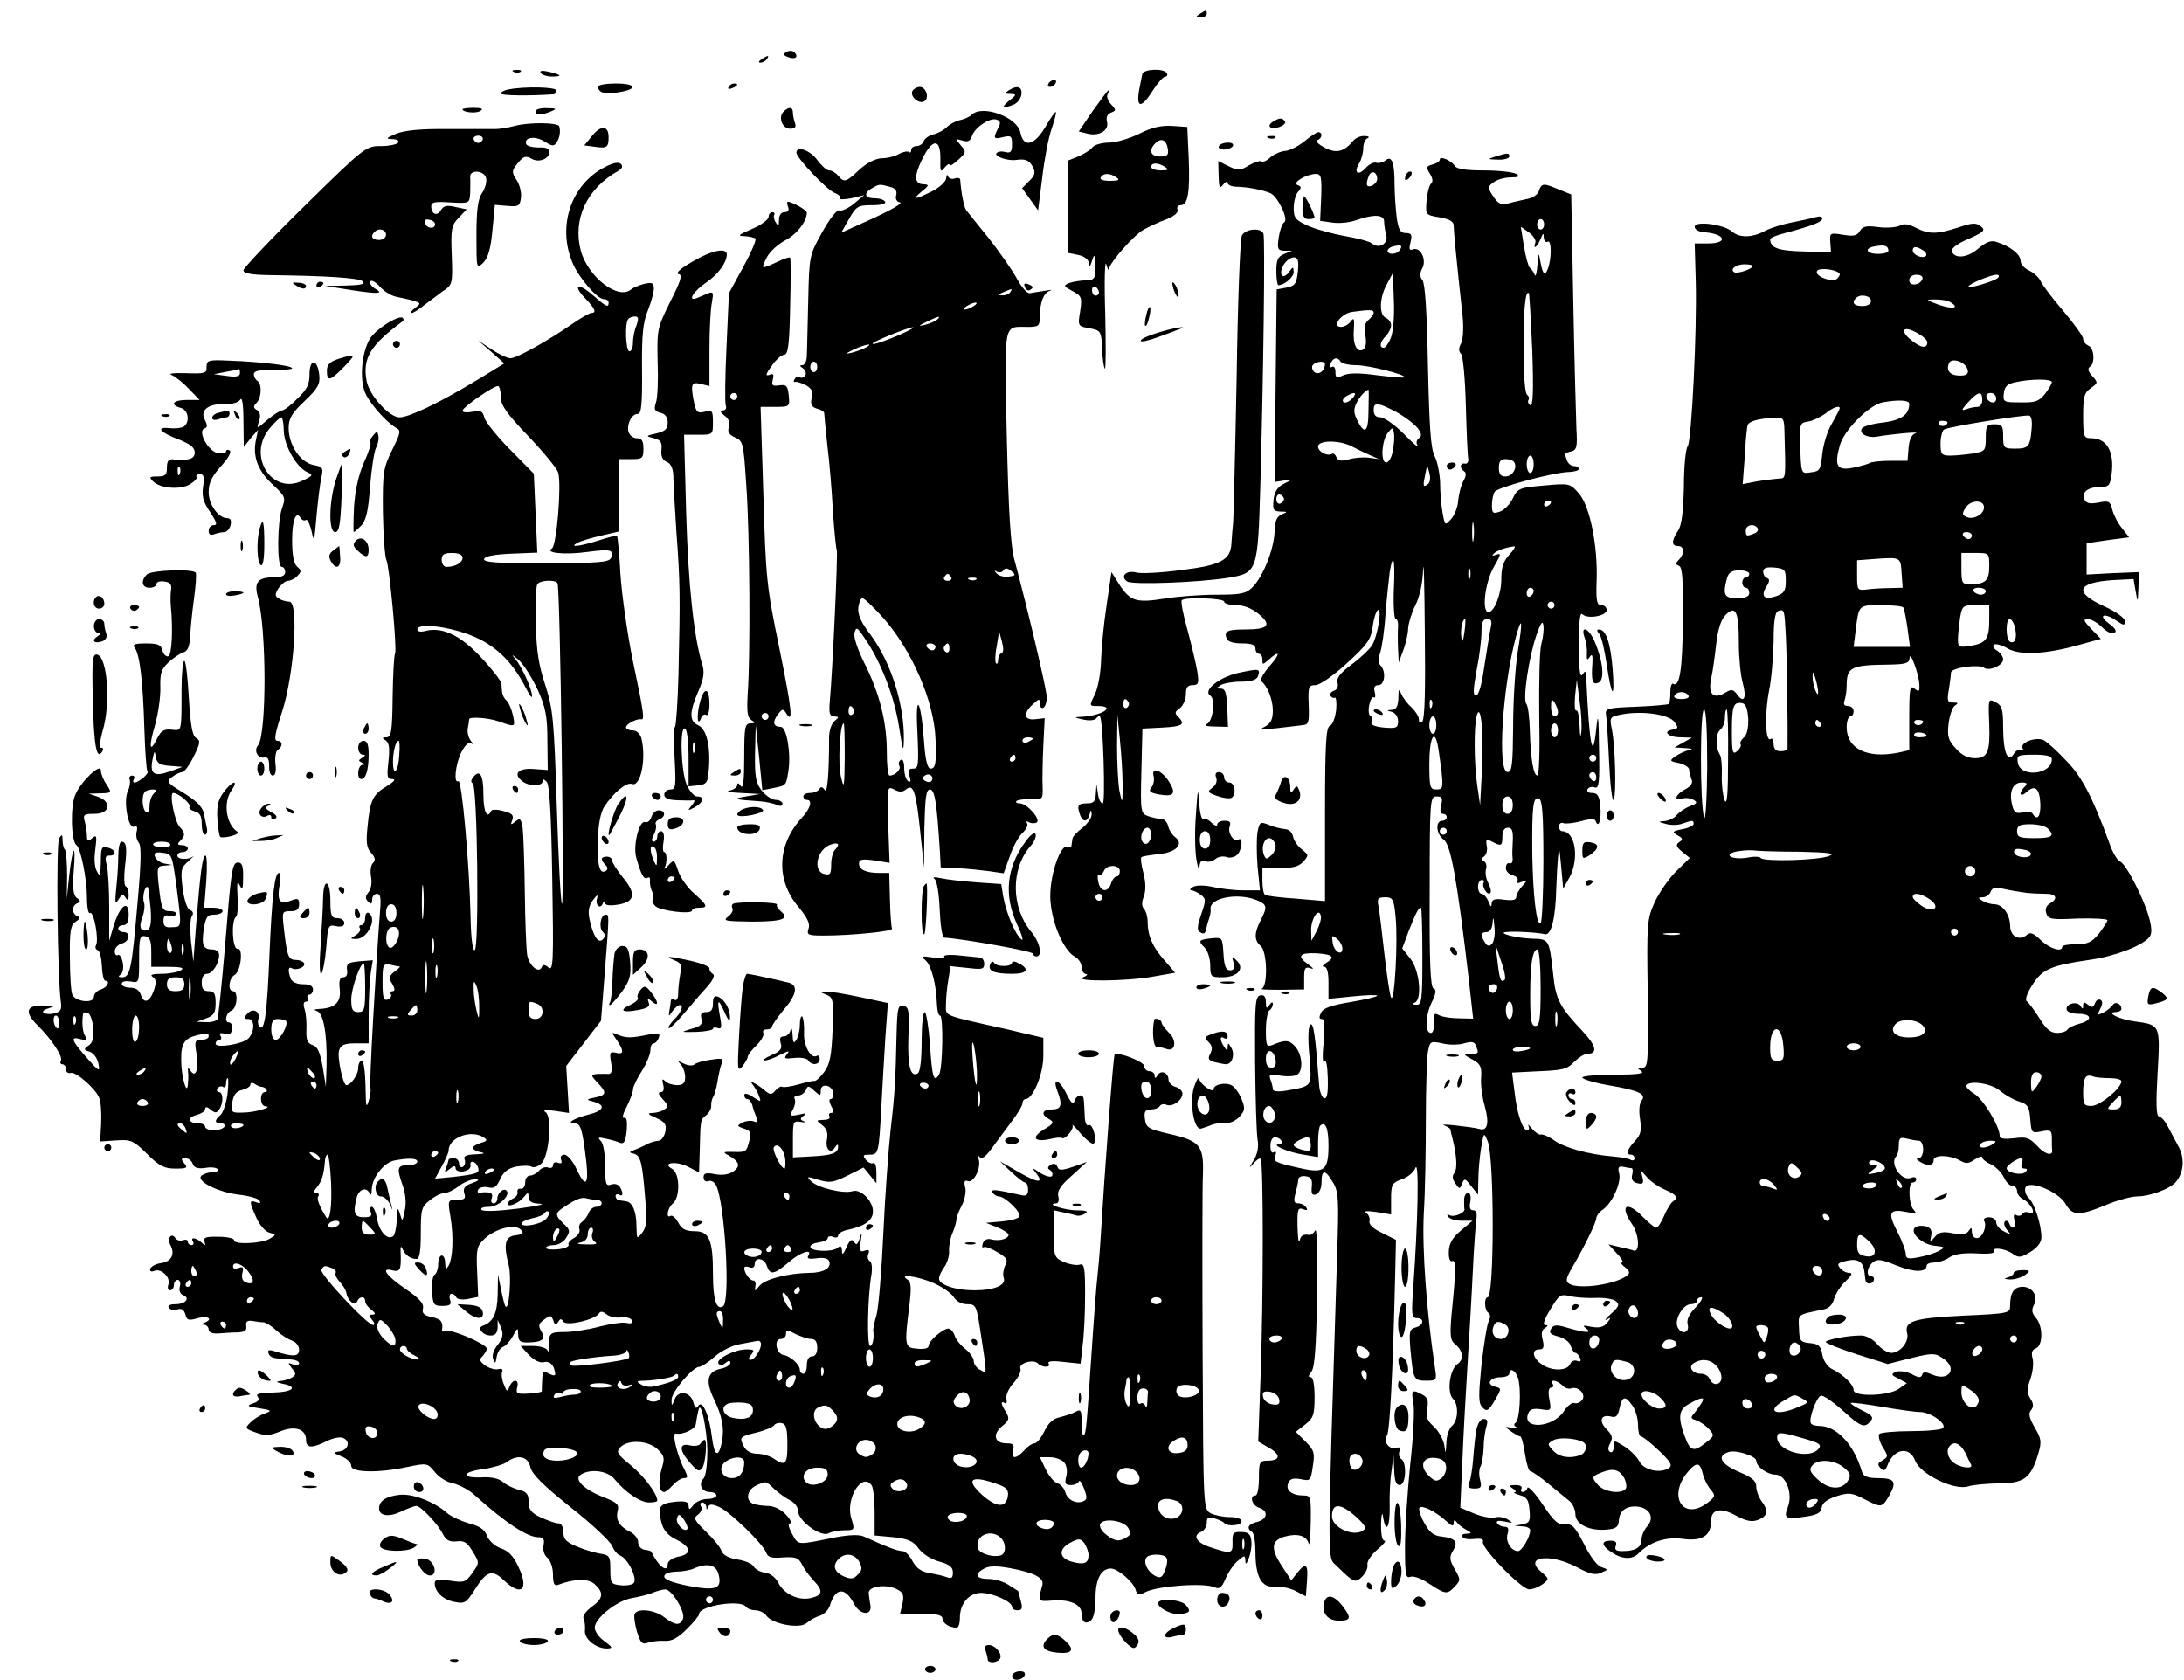 <?xml version="1.0" standalone="no"?>
<!DOCTYPE svg PUBLIC "-//W3C//DTD SVG 20010904//EN"
 "http://www.w3.org/TR/2001/REC-SVG-20010904/DTD/svg10.dtd">
<svg version="1.0" xmlns="http://www.w3.org/2000/svg"
 width="628pt" height="483pt" viewBox="0 0 628 483"
 preserveAspectRatio="xMidYMid meet">

<g transform="translate(0,483) scale(0.1,-0.1)"
fill="#000000" stroke="none">
<path d="M3450 4790 c-13 -8 -12 -10 3 -10 9 0 17 5 17 10 0 12 -1 12 -20 0z"/>
<path d="M2262 4681 c-11 -6 -10 -10 4 -15 20 -8 32 0 18 14 -5 5 -15 5 -22 1z"/>
<path d="M2190 4660 c-9 -6 -10 -10 -3 -10 6 0 15 5 18 10 8 12 4 12 -15 0z"/>
<path d="M1478 4623 c7 -3 16 -2 19 1 4 3 -2 6 -13 5 -11 0 -14 -3 -6 -6z"/>
<path d="M1555 4620 c3 -5 18 -10 32 -10 32 0 28 5 -10 14 -19 4 -26 3 -22 -4z"/>
<path d="M3285 4618 c-2 -7 -6 -30 -10 -50 -8 -50 8 -49 40 2 14 22 30 40 36
40 5 0 7 5 4 10 -9 14 -65 12 -70 -2z"/>
<path d="M3015 4590 c-3 -5 -2 -10 4 -10 5 0 13 5 16 10 3 6 2 10 -4 10 -5 0
-13 -4 -16 -10z"/>
<path d="M1720 4581 c0 -18 20 -23 60 -16 56 9 50 25 -10 25 -27 0 -50 -4 -50
-9z"/>
<path d="M2095 4580 c-3 -6 1 -7 9 -4 18 7 21 14 7 14 -6 0 -13 -4 -16 -10z"/>
<path d="M1463 4573 c-13 -2 -23 -8 -23 -12 0 -6 83 -7 153 -2 4 1 7 6 7 11 0
10 -92 12 -137 3z"/>
<path d="M2624 4569 c-9 -15 18 -40 34 -30 15 9 5 41 -13 41 -8 0 -17 -5 -21
-11z"/>
<path d="M2900 4570 c-12 -8 -12 -10 5 -10 19 -1 19 -2 -4 -20 -24 -21 -20
-24 13 -11 11 4 21 17 23 29 3 23 -12 28 -37 12z"/>
<path d="M3142 4511 l-40 -59 24 -6 c34 -9 64 9 57 34 -3 13 1 22 11 26 16 6
16 8 0 25 -9 10 -13 23 -9 28 3 6 4 11 2 11 -2 0 -22 -27 -45 -59z"/>
<path d="M1330 4516 c0 -9 39 -13 51 -5 10 6 4 9 -18 9 -18 0 -33 -2 -33 -4z"/>
<path d="M1540 4510 c0 -12 17 -12 45 0 17 7 15 9 -12 9 -18 1 -33 -3 -33 -9z"/>
<path d="M2253 4509 c-16 -16 -4 -49 19 -49 14 0 18 5 14 16 -3 9 -6 22 -6 30
0 17 -12 18 -27 3z"/>
<path d="M2794 4500 c-6 -6 -20 -12 -32 -15 -12 -2 -29 -11 -38 -19 -8 -9 -26
-19 -39 -22 -13 -3 -26 -12 -29 -20 -3 -8 -12 -14 -21 -14 -8 0 -15 -5 -15
-12 0 -6 -3 -8 -6 -5 -4 3 -16 1 -28 -5 -11 -7 -34 -13 -51 -13 -19 -1 -43
-14 -64 -33 -38 -36 -44 -38 -61 -17 -7 8 -18 15 -26 15 -7 0 -22 14 -34 30
-20 28 -60 42 -60 21 0 -15 90 -110 111 -116 10 -4 17 -10 14 -15 -3 -4 12 -4
33 0 l37 9 -30 -25 c-16 -13 -35 -22 -42 -19 -7 2 -28 -25 -49 -63 -37 -66
-37 -68 -40 -197 -2 -71 -3 -142 -4 -157 0 -16 -6 -28 -13 -28 -8 0 -8 -3 2
-9 7 -5 10 -14 7 -20 -4 -6 -11 -9 -16 -6 -5 3 -12 1 -15 -5 -4 -6 -3 -9 2 -8
4 1 18 -3 31 -10 17 -10 21 -19 16 -36 -4 -19 -1 -26 15 -31 12 -3 21 -9 21
-13 0 -4 4 -45 9 -92 6 -47 13 -132 16 -190 4 -58 9 -108 11 -111 4 -6 -12
-349 -20 -436 -3 -35 0 -43 13 -43 14 -1 14 -2 1 -13 -9 -7 -16 -28 -16 -47 0
-108 -5 -164 -13 -151 -6 9 -11 10 -15 2 -4 -6 -16 -11 -27 -11 -10 0 -19 -4
-19 -10 0 -5 5 -10 10 -10 17 0 11 -24 -14 -51 -72 -78 -76 -180 -9 -258 24
-29 33 -47 28 -61 -6 -18 -2 -20 43 -20 79 0 202 12 197 20 -2 4 -5 41 -6 83
l-2 77 -28 0 c-38 0 -59 9 -59 27 0 12 9 14 44 9 l44 -7 -4 111 c-3 109 -3
110 17 100 15 -8 24 -8 34 0 21 18 29 -5 41 -120 l11 -105 1 113 c2 89 5 112
16 112 14 0 20 -38 29 -184 l2 -40 50 -2 c28 -2 68 -6 90 -9 l41 -6 18 50 c9
27 26 57 36 66 11 10 17 22 13 28 -3 6 -1 7 5 3 7 -4 17 -4 23 -1 13 9 -28 55
-49 55 -9 0 -12 3 -9 7 4 3 23 6 42 5 34 -1 34 0 33 36 -1 20 0 73 2 117 l4
80 -27 -3 c-33 -4 -36 17 -7 43 19 17 20 17 20 1 0 -9 5 -14 10 -11 6 3 10 17
10 30 0 21 -53 246 -93 395 -11 40 -17 139 -22 356 -7 335 -11 314 61 314 30
0 34 3 34 28 0 43 11 70 29 76 9 3 3 3 -14 0 -16 -2 -36 -6 -44 -7 -8 -1 -24
18 -37 42 -13 24 -49 75 -80 115 -32 39 -61 76 -66 82 -6 9 -14 47 -17 88 -1
4 -7 6 -15 3 -8 -3 -17 -1 -20 6 -2 7 -5 4 -5 -5 -1 -10 -19 -27 -41 -38 -50
-25 -59 -25 -29 0 20 16 21 19 7 20 -29 0 -31 21 -7 71 30 62 54 62 53 2 -1
-37 1 -40 12 -25 8 9 14 13 14 8 0 -5 11 1 25 14 24 22 24 24 7 43 -16 19 -16
19 5 13 16 -5 23 -2 28 13 8 25 52 54 71 47 11 -4 12 -10 4 -25 -15 -29 -13
-32 15 -25 22 5 25 3 25 -21 0 -22 -4 -26 -20 -22 -11 3 -22 1 -25 -4 -6 -9
33 -22 56 -19 27 4 38 0 49 -20 8 -16 6 -24 -10 -40 l-21 -21 23 -32 23 -32
12 95 c6 52 18 115 27 140 8 24 14 46 12 48 -2 1 -16 -18 -30 -43 -32 -54 -63
-61 -72 -16 -9 45 -110 81 -140 51z m-236 -207 c17 -4 22 -11 19 -24 -3 -11 1
-19 11 -21 9 -2 -26 -22 -76 -45 l-93 -42 22 39 c21 37 26 40 66 40 27 0 42 4
38 10 -3 6 -17 10 -31 10 -28 0 -32 15 -6 29 20 12 21 12 50 4z m347 -303 c-3
-5 -14 -10 -23 -9 -14 0 -13 2 3 9 27 11 27 11 20 0z m-105 -40 c-8 -5 -19
-10 -25 -10 -5 0 -3 5 5 10 8 5 20 10 25 10 6 0 3 -5 -5 -10z m-105 -39 c-6
-5 -21 -11 -35 -15 -21 -5 -20 -3 5 9 35 17 42 18 30 6z m-100 -40 c-47 -21
-92 -36 -85 -28 7 8 103 46 115 46 6 0 -8 -8 -30 -18z m-105 -40 c-8 -5 -26
-11 -40 -15 -21 -5 -20 -3 5 9 32 15 60 20 35 6z m-140 -56 c0 -8 -4 -15 -10
-15 -5 0 -10 7 -10 15 0 8 5 15 10 15 6 0 10 -7 10 -15z m550 -603 c-12 -2
-27 2 -34 9 -8 9 -8 10 1 5 6 -3 15 -2 18 4 5 8 12 7 23 -2 14 -12 13 -13 -8
-16z m-165 -2 c3 -5 -1 -10 -10 -10 -9 0 -13 5 -10 10 3 6 8 10 10 10 2 0 7
-4 10 -10z m72 -6 c-3 -3 -12 -4 -19 -1 -8 3 -5 6 6 6 11 1 17 -2 13 -5z
m-267 -111 c82 -93 146 -239 150 -348 3 -68 0 -85 -14 -85 -9 0 -15 22 -19 78
-9 124 -26 146 -19 25 4 -93 3 -103 -12 -103 -13 0 -16 -5 -11 -21 5 -15 4
-19 -4 -15 -6 4 -11 21 -11 37 0 18 -4 28 -10 24 -6 -4 -7 -11 -4 -17 6 -10
-12 -28 -28 -28 -5 0 -8 31 -8 68 0 86 -21 169 -64 254 -20 41 -32 76 -29 88
5 19 8 17 30 -16 46 -67 84 -165 98 -253 11 -70 13 -77 14 -40 2 102 -37 225
-96 304 -27 35 -37 58 -35 78 2 15 7 27 12 27 5 0 32 -26 60 -57z m340 -101
c-6 -2 -10 -11 -10 -19 0 -9 -3 -14 -6 -10 -3 3 -3 25 2 49 l7 43 8 -30 c5
-18 5 -31 -1 -33z m-190 18 c0 -5 -4 -10 -9 -10 -6 0 -13 5 -16 10 -3 6 1 10
9 10 9 0 16 -4 16 -10z m40 -6 c0 -8 -5 -12 -10 -9 -6 4 -8 11 -5 16 9 14 15
11 15 -7z m-275 -173 c3 -5 1 -12 -5 -16 -5 -3 -10 1 -10 9 0 18 6 21 15 7z
m-26 -138 c-1 -88 -2 -94 -11 -56 -9 37 -3 153 8 153 2 0 3 -44 3 -97z m541
53 c0 -2 -7 -6 -15 -10 -8 -3 -15 -1 -15 4 0 6 7 10 15 10 8 0 15 -2 15 -4z
m-50 -56 c0 -5 -5 -10 -11 -10 -5 0 -7 5 -4 10 3 6 8 10 11 10 2 0 4 -4 4 -10z
m-243 -67 c-3 -3 -11 -2 -17 2 -9 6 -9 10 1 16 14 8 27 -7 16 -18z m-275 -195
c-7 -7 -12 -26 -12 -44 0 -27 -3 -31 -20 -27 -35 9 -20 73 20 85 21 7 26 0 12
-14z"/>
<path d="M3660 4480 c-8 -5 -12 -12 -8 -15 10 -10 49 5 43 16 -8 11 -16 11
-35 -1z"/>
<path d="M1480 4468 c-19 -5 -44 -9 -55 -9 -11 0 -73 0 -137 0 -80 1 -127 -4
-150 -14 -28 -12 -30 -14 -10 -15 13 0 20 -4 17 -10 -3 -5 -26 -10 -50 -10
-43 0 -46 -2 -219 -172 -97 -95 -176 -179 -176 -185 0 -9 22 -13 73 -14 166
-2 260 -8 270 -18 8 -8 -6 -11 -48 -12 l-60 -1 75 -12 c79 -12 96 -11 67 5 -9
6 -15 14 -12 20 3 5 16 -2 28 -16 12 -13 34 -27 50 -29 15 -3 36 -8 48 -11 19
-7 20 -7 2 -21 -10 -7 -14 -14 -9 -14 4 0 21 10 36 23 16 12 41 30 55 41 26
17 27 21 24 102 -3 75 -1 86 20 108 l23 24 -33 7 c-24 6 -34 3 -41 -9 -11 -19
-28 -12 -28 11 0 12 11 14 55 11 55 -3 55 -3 57 27 0 17 1 37 0 46 -2 23 42
19 46 -4 2 -10 -3 -29 -12 -42 -12 -18 -16 -50 -16 -122 0 -97 0 -97 20 -78
14 15 21 40 26 93 l7 73 36 -3 c33 -3 36 0 39 24 2 15 -4 38 -13 51 -14 22
-14 26 4 48 16 20 23 22 39 13 21 -13 52 -1 52 20 0 9 -11 13 -31 12 -18 0
-34 4 -36 10 -7 20 27 24 53 7 22 -14 27 -14 35 -2 9 14 11 32 7 46 -4 11 -87
12 -128 1z m-92 -39 c-2 -6 -8 -10 -13 -10 -5 0 -11 4 -13 10 -2 6 4 11 13 11
9 0 15 -5 13 -11z m-137 -244 c-1 -15 -24 -12 -29 3 -3 9 2 13 12 10 10 -1 17
-7 17 -13z m-141 -30 c0 -8 -9 -15 -20 -15 -20 0 -26 11 -13 23 12 13 33 7 33
-8z"/>
<path d="M1703 4440 l-23 -28 30 -4 c35 -5 40 -2 40 28 0 33 -22 35 -47 4z"/>
<path d="M3275 4445 c-27 -13 -66 -25 -86 -25 -20 0 -42 -6 -48 -14 -6 -8 -25
-19 -41 -26 l-30 -12 0 -133 0 -132 30 -6 c19 -4 30 -13 31 -24 1 -12 4 -10 9
7 7 22 8 20 9 -15 1 -37 -1 -40 -28 -41 -16 -1 -37 -4 -47 -8 -17 -7 -16 -9
10 -23 26 -14 28 -18 22 -58 -7 -42 -7 -43 27 -49 32 -6 34 -8 36 -58 1 -29 5
-55 8 -58 3 -3 3 69 1 160 -3 91 -1 154 3 140 4 -14 7 -20 8 -13 2 18 71 97
100 113 15 8 44 22 64 29 23 9 36 20 33 28 -3 7 1 13 9 13 21 0 27 38 23 137
l-4 88 -44 3 c-32 2 -60 -5 -95 -23z m83 -43 c3 -18 -2 -22 -22 -22 -28 0 -34
18 -14 38 17 17 32 10 36 -16z m-8 -52 c12 -8 9 -10 -12 -10 -16 0 -28 5 -28
10 0 13 20 13 40 0z m-140 -30 c11 -7 7 -10 -18 -10 -20 0 -31 4 -27 10 8 13
26 13 45 0z m-50 -331 c0 -5 -4 -9 -10 -9 -5 0 -10 7 -10 16 0 8 5 12 10 9 6
-3 10 -10 10 -16z"/>
<path d="M3751 4424 c-17 -14 -42 -27 -56 -28 -13 -1 -33 -10 -43 -19 -10 -10
-21 -14 -25 -11 -3 3 -19 -2 -35 -11 -26 -16 -32 -16 -59 -3 l-30 15 1 -42 c1
-35 3 -39 13 -26 7 9 13 11 13 5 0 -6 12 -11 28 -11 30 -1 69 -8 94 -18 21 -8
54 -75 41 -84 -6 -3 -13 -23 -16 -43 -5 -34 -3 -38 16 -39 l22 0 -22 -9 c-19
-8 -23 -17 -23 -50 0 -22 3 -40 6 -40 17 0 44 23 44 38 -1 16 -2 16 -14 -1
-19 -24 -31 -4 -14 23 7 11 20 20 28 20 12 0 15 -9 12 -40 -4 -36 -8 -42 -33
-47 l-28 -5 -3 -277 -3 -277 25 4 25 3 -25 -13 c-17 -9 -26 -23 -28 -46 -3
-28 0 -32 20 -33 21 0 21 -1 4 -8 -15 -6 -20 -18 -21 -52 -3 -51 -33 -127 -64
-158 -18 -18 -33 -21 -103 -21 -46 0 -112 -5 -148 -11 -82 -13 -99 -8 -130 38
l-24 38 -14 -95 c-8 -52 -15 -124 -16 -160 -1 -36 -9 -79 -18 -97 -16 -33 -16
-33 8 -33 55 0 14 -28 -46 -31 -23 -1 -22 -2 5 -8 17 -4 33 -2 37 3 4 6 9 8
11 6 9 -11 16 -250 8 -250 -6 0 -12 12 -14 28 l-4 27 -2 -27 c-1 -23 -6 -28
-26 -28 -26 0 -29 -7 -19 -34 8 -21 21 -20 27 2 4 15 5 15 6 0 0 -9 -11 -26
-26 -38 -16 -12 -29 -26 -29 -31 -1 -5 -2 -14 -3 -20 0 -5 -6 -7 -11 -4 -19
11 -50 -76 -50 -141 0 -67 36 -156 71 -175 10 -5 19 -19 19 -29 0 -11 6 -20
13 -21 6 0 3 -4 -8 -9 -31 -13 127 -12 201 2 l63 11 -30 35 c-35 39 -49 72
-49 111 0 15 -5 32 -10 37 -7 7 -8 19 -1 36 6 17 6 40 -1 67 -6 23 -9 44 -6
46 2 3 24 6 48 9 51 4 76 29 49 49 -9 7 -18 21 -20 32 -3 11 -11 20 -19 20 -8
0 -25 4 -38 8 -22 8 -23 11 -20 130 l3 122 58 3 c58 3 66 9 45 31 -11 10 -10
15 5 25 9 7 17 25 17 40 0 19 5 26 19 26 17 0 19 5 14 38 -3 20 -16 74 -28
119 -13 45 -20 84 -17 87 10 10 122 6 122 -4 0 -5 15 -10 34 -10 23 0 45 -9
66 -26 38 -32 27 -44 -41 -44 -50 0 -60 -5 -52 -26 3 -9 20 -14 44 -14 28 0
39 -4 39 -15 0 -8 5 -15 10 -15 6 0 10 -7 10 -17 0 -15 1 -15 18 0 33 30 35
18 2 -19 -17 -20 -28 -39 -23 -43 17 -13 33 -52 33 -84 0 -25 -6 -37 -22 -46
-19 -9 -14 -10 32 -5 30 4 64 7 75 9 18 1 20 8 18 58 -2 53 0 57 20 57 13 1
51 27 90 63 59 54 69 68 74 105 3 23 10 45 15 48 13 8 -1 -77 -17 -102 -7 -11
-33 -36 -59 -55 -32 -24 -44 -39 -40 -52 3 -10 -1 -20 -10 -23 -9 -3 -13 -10
-10 -15 3 -5 9 -7 12 -5 4 2 6 -14 4 -36 -3 -22 -10 -42 -18 -45 -11 -4 -14
-51 -14 -255 l0 -249 -82 7 c-46 3 -86 8 -90 11 -5 2 -8 21 -8 41 l0 37 50 -1
c37 0 54 4 67 18 17 19 16 20 -4 36 -12 9 -23 26 -25 37 -2 11 -12 21 -23 21
-11 1 -32 6 -46 12 -25 10 -27 9 -33 -20 -3 -16 -3 -61 0 -99 l7 -69 -49 0
c-27 0 -67 5 -88 10 -24 5 -46 5 -55 0 -9 -5 -11 -10 -5 -10 5 0 18 -6 27 -13
15 -11 15 -16 1 -56 -12 -36 -13 -46 -2 -52 9 -6 14 -3 16 9 2 9 6 24 9 32 3
8 5 20 4 26 -4 32 77 48 132 26 31 -13 32 -19 12 -58 -19 -37 -19 -58 0 -74
19 -16 21 -116 3 -123 -7 -2 17 -3 54 -3 l68 1 0 34 c0 27 3 32 18 27 11 -4 9
0 -5 10 -35 25 -28 35 22 33 48 -3 56 -11 28 -28 -10 -6 -12 -11 -5 -11 8 0
12 -16 12 -46 l0 -46 70 7 c39 4 70 5 70 2 0 -3 -34 -11 -75 -18 -55 -9 -79
-17 -86 -30 -7 -14 -6 -19 2 -19 8 0 9 -19 5 -67 -4 -39 -3 -63 2 -55 5 8 9
-11 10 -49 1 -44 -2 -59 -11 -57 -6 3 -13 20 -14 39 -11 144 -16 179 -25 173
-6 -4 -8 -36 -3 -89 7 -92 11 -87 -67 -101 -24 -4 -38 -2 -38 4 0 6 -3 18 -7
28 -5 15 -2 16 29 11 19 -3 41 -2 48 3 18 11 15 58 -6 81 -17 19 -28 20 -66 4
-16 -6 -18 -1 -18 43 0 28 5 54 10 57 6 3 10 12 10 18 0 7 -4 6 -10 -3 -8 -12
-10 -10 -10 8 0 16 -5 22 -16 20 -15 -3 -16 -25 -15 -193 1 -104 4 -204 7
-221 4 -21 0 -42 -11 -60 -14 -23 -14 -25 -1 -10 9 11 18 17 21 14 8 -8 8
-393 0 -618 l-7 -195 31 -18 c35 -20 33 -37 -5 -37 -22 0 -24 -4 -24 -50 0
-27 -4 -50 -10 -50 -18 0 -10 -29 10 -35 28 -9 25 -33 -5 -41 -26 -6 -32 -18
-15 -29 6 -3 10 -30 10 -58 0 -72 18 -103 56 -99 17 1 43 -4 60 -13 l29 -15 3
41 c4 51 -2 58 -26 29 l-19 -24 -27 41 c-33 50 -31 74 9 85 37 10 62 2 68 -20
3 -9 5 18 6 61 1 74 0 77 -21 77 -33 0 -52 15 -44 35 5 13 14 16 36 12 28 -6
29 -5 35 37 6 38 4 46 -21 71 l-28 28 27 21 c24 19 27 29 27 79 0 35 -4 57
-11 57 -8 0 -7 5 2 16 9 11 14 70 16 217 2 123 0 197 -5 189 -5 -8 -12 -13
-16 -13 -19 3 -25 -1 -29 -16 -3 -10 -5 8 -6 39 -1 50 1 57 16 51 11 -4 14 -3
9 5 -4 7 -14 12 -23 12 -12 0 -14 6 -8 28 4 15 8 33 8 40 0 7 9 12 21 10 16
-2 20 -9 18 -30 -2 -21 1 -26 13 -22 9 4 15 18 15 35 0 37 11 37 33 -1 16 -26
17 -49 12 -202 -29 -927 -29 -873 -2 -900 50 -49 54 -51 74 -31 10 10 17 25
15 34 -2 9 11 28 28 43 17 14 27 26 21 26 -7 0 -10 19 -10 48 1 29 4 36 6 20
8 -50 20 -30 19 29 -1 31 1 77 5 102 l6 46 2 -42 c1 -31 5 -43 16 -43 18 0 21
65 4 75 -6 4 -8 14 -5 22 4 10 2 13 -8 10 -20 -8 -41 19 -28 35 8 11 17 171
24 473 l2 90 -40 20 c-26 12 -39 25 -36 34 2 7 -2 18 -9 23 -9 6 1 7 29 3 l42
-7 0 45 c0 41 3 46 30 56 17 5 35 20 40 33 11 24 7 -158 -6 -340 -6 -81 -5
-92 10 -92 23 0 20 -21 -4 -27 -17 -5 -19 -11 -14 -67 8 -83 9 -86 45 -86 30
0 31 1 25 38 -24 160 -37 339 -32 442 4 63 6 187 6 275 0 88 3 174 6 191 6 30
7 31 41 24 19 -5 47 -5 63 0 22 6 30 5 34 -7 9 -22 8 -23 -16 -23 -21 -1 -21
-2 5 -16 24 -13 28 -21 26 -52 -2 -20 3 -57 10 -81 14 -50 9 -75 -16 -67 -10
3 -40 7 -68 10 -27 3 -42 3 -32 0 9 -3 17 -9 18 -12 0 -4 3 -16 6 -27 12 -50
14 -86 5 -98 -7 -8 -6 -17 3 -30 12 -17 13 -17 19 0 7 16 9 15 26 -7 l20 -25
1 45 c0 25 4 65 8 90 8 45 8 45 19 18 19 -46 19 -448 0 -448 -11 0 -10 -38 2
-45 6 -4 6 -13 1 -23 -5 -9 -14 -66 -21 -126 -9 -92 -9 -111 3 -123 12 -13 17
-10 35 20 20 35 20 35 0 40 -26 7 -14 27 18 27 13 0 24 5 24 10 0 19 18 10 25
-12 10 -33 5 -122 -7 -129 -6 -4 -5 -9 3 -13 8 -3 3 -4 -11 -2 -24 5 -24 4 -6
-9 11 -8 23 -15 27 -15 4 0 10 -23 14 -50 4 -28 11 -50 15 -50 4 0 28 -16 52
-36 23 -19 51 -42 61 -50 9 -7 17 -25 17 -38 0 -29 41 -49 91 -44 26 2 33 8
34 26 2 29 22 43 54 40 35 -4 49 -32 28 -56 -9 -10 -17 -28 -17 -39 0 -23 -18
-33 -56 -33 -17 0 -22 4 -18 15 4 10 0 15 -15 15 -28 0 -27 -14 4 -34 30 -20
59 -21 77 -2 33 33 79 48 128 41 54 -7 80 9 80 51 0 35 27 41 72 16 30 -16 45
-19 64 -12 27 11 30 26 9 54 -8 11 -15 30 -15 42 0 16 -12 26 -50 42 -52 22
-65 46 -29 57 21 7 79 -12 79 -25 0 -17 32 -40 55 -40 30 0 51 -54 36 -93 -13
-33 -7 -36 49 -28 35 5 46 11 48 26 2 14 16 24 43 33 35 11 44 10 79 -8 50
-26 52 -26 73 11 22 39 15 49 -34 49 -29 0 -41 5 -45 18 -23 79 -73 132 -123
132 -11 0 -22 3 -24 8 -7 11 16 75 29 79 6 2 34 -17 62 -42 54 -49 63 -52 81
-31 9 11 4 17 -25 31 -19 9 -34 19 -32 21 3 2 42 -3 89 -11 46 -8 96 -15 110
-15 30 0 78 -34 66 -46 -4 -5 -46 -9 -92 -9 -46 0 -87 -4 -91 -8 -4 -4 0 -21
9 -37 17 -27 17 -29 0 -39 -14 -8 -15 -12 -6 -22 10 -10 14 -8 20 7 18 49 64
57 80 14 15 -39 112 -86 152 -74 14 5 55 8 89 9 72 0 92 15 113 85 10 34 9 43
-10 75 -16 28 -19 41 -11 50 8 10 8 19 -2 34 -10 16 -10 27 0 55 7 19 10 45 7
59 -5 17 -2 26 9 30 21 8 21 65 0 88 -11 13 -13 22 -6 36 14 25 -3 53 -32 53
-25 0 -36 -17 -36 -54 0 -22 -3 -23 -136 -29 -143 -7 -169 -16 -160 -51 6 -24
-20 -56 -46 -56 -10 0 -28 11 -40 25 -13 15 -32 25 -47 25 -39 0 -101 -12
-101 -19 0 -3 40 -19 89 -35 l89 -28 67 17 c61 15 69 15 91 0 45 -29 19 -69
-31 -47 -18 8 -25 8 -28 -1 -3 -9 -10 -9 -30 2 -14 7 -34 10 -44 7 -16 -7 -16
-9 6 -20 l24 -13 -24 -17 c-30 -20 -129 -23 -129 -3 0 16 -30 45 -63 61 -13 7
-24 24 -27 41 -4 25 -11 31 -35 33 -28 3 -31 6 -32 42 -2 43 -7 39 71 55 15 3
26 14 30 31 4 14 19 37 33 50 18 17 21 24 11 24 -9 0 -21 6 -27 14 -10 12 -6
15 20 21 31 7 47 -3 50 -32 1 -7 2 -17 3 -23 1 -14 20 -14 24 -1 2 6 -1 11 -7
11 -16 0 -13 26 4 40 13 11 25 9 69 -9 50 -20 86 -20 86 0 0 5 10 9 23 9 12 0
32 7 43 15 14 9 40 13 77 11 31 -2 54 0 51 5 -9 14 30 10 52 -5 18 -13 24 -13
52 4 21 13 32 28 32 42 0 36 -19 96 -36 113 -9 8 -13 22 -10 30 9 24 95 -11
115 -46 20 -35 38 -36 116 -4 33 14 74 25 91 25 36 0 95 22 111 42 22 26 25
66 9 98 -9 16 -23 44 -32 60 -8 16 -20 30 -26 30 -8 0 -9 38 -4 124 8 140 8
139 -65 149 -42 5 -86 26 -56 27 9 0 17 4 17 9 0 15 -18 23 -25 11 -3 -5 -15
-15 -26 -21 -19 -9 -19 -9 -10 10 7 13 8 22 1 26 -6 3 -13 -1 -16 -10 -5 -12
-9 -13 -20 -4 -11 9 -14 8 -14 -2 0 -11 -2 -11 -8 -1 -10 15 -45 5 -39 -12 2
-6 17 -11 33 -11 39 0 42 -18 5 -28 -16 -4 -33 -12 -36 -17 -3 -6 -17 -10 -30
-10 -18 0 -32 11 -51 43 -15 23 -31 45 -36 48 -6 4 1 24 16 47 28 45 53 56
164 72 72 10 151 40 172 65 8 10 8 25 0 55 -15 56 -67 157 -84 163 -8 3 -22
27 -31 54 -48 131 -79 191 -124 236 -25 27 -54 53 -63 58 -22 12 -72 -6 -62
-23 4 -6 3 -8 -4 -4 -6 3 -15 -2 -21 -11 -17 -29 -31 3 -31 74 0 52 -3 64 -20
73 -23 12 -23 13 -20 -62 3 -80 -5 -98 -41 -98 -20 0 -39 9 -55 28 -22 23 -25
34 -21 71 3 24 11 47 18 52 11 7 10 9 -5 9 -16 0 -18 5 -12 38 3 20 6 42 6 48
0 14 80 25 95 14 15 -11 55 7 55 24 0 8 -8 19 -17 25 -10 5 -14 13 -10 17 4 4
22 0 39 -10 35 -21 110 -18 211 11 l58 16 -27 28 c-23 24 -25 29 -10 29 9 0
28 -11 41 -24 13 -13 28 -20 35 -16 8 5 2 14 -17 28 -33 25 -10 31 25 6 19
-13 22 -13 22 0 0 9 -25 27 -60 43 -88 40 -78 68 25 75 l60 3 6 -35 c6 -34 6
-34 8 10 l1 45 -75 -3 -75 -4 0 45 0 45 61 9 61 8 -20 26 c-12 14 -24 38 -28
53 -6 25 -10 27 -40 21 -27 -5 -36 -2 -41 11 -7 20 12 34 48 34 23 0 27 5 31
38 8 64 -14 102 -59 102 -21 0 -23 4 -23 64 0 55 3 67 22 80 21 15 21 16 4 35
-11 12 -14 21 -7 26 16 9 13 55 -4 61 -8 4 -15 12 -15 20 0 7 -26 43 -58 81
-32 37 -61 76 -65 86 -4 9 -18 22 -32 29 -14 6 -25 19 -25 28 0 19 -30 42 -68
54 -16 6 -30 1 -54 -19 -31 -27 -68 -30 -76 -7 -2 7 17 22 48 35 45 20 50 25
36 36 -13 11 -24 11 -65 -3 -62 -20 -84 -20 -122 -1 -20 11 -35 13 -47 6 -10
-5 -38 -7 -61 -4 -35 5 -45 2 -53 -11 -8 -14 -18 -16 -48 -11 -38 6 -39 6 -37
-22 l2 -28 -79 2 c-74 2 -95 10 -96 35 0 4 19 12 43 18 79 21 107 32 107 42 0
6 -9 7 -22 3 -13 -4 -43 -10 -68 -15 -25 -5 -58 -15 -75 -24 -37 -20 -74 -20
-94 -2 -24 21 -108 32 -108 14 0 -8 12 -15 30 -16 59 -5 67 -32 8 -32 l-38 0
3 -107 c4 -143 -12 -460 -23 -476 -6 -7 -11 -59 -11 -116 -2 -74 -6 -111 -17
-127 -19 -29 -19 -44 0 -44 18 0 20 -21 3 -39 -11 -11 -10 -14 0 -18 10 -4 12
-41 11 -156 -1 -141 -9 -194 -28 -183 -4 3 -8 -8 -8 -24 0 -17 -2 -32 -4 -34
-2 -2 -45 -6 -94 -8 -83 -3 -90 -5 -87 -23 2 -11 6 -73 9 -138 3 -65 9 -113
13 -107 8 14 5 151 -5 202 -7 36 -7 37 29 44 59 11 135 0 151 -22 12 -17 11
-19 -6 -22 -30 -5 -12 -22 24 -22 l32 -1 -25 -14 -25 -14 30 -2 c22 -1 25 -3
10 -6 -11 -3 -28 -11 -38 -18 -17 -12 -16 -14 11 -19 16 -4 29 -12 29 -19 0
-7 4 -19 7 -28 5 -10 -2 -20 -19 -29 -28 -15 -34 -34 -7 -26 9 3 24 1 32 -4
12 -7 10 -11 -11 -18 -14 -6 -31 -17 -38 -26 -7 -9 -23 -16 -35 -17 -19 -1
-18 -2 4 -8 14 -4 35 -4 48 1 29 10 32 10 32 -1 0 -5 -15 -12 -32 -15 -30 -6
-31 -8 -14 -18 15 -8 16 -12 5 -19 -11 -8 -10 -13 8 -28 l22 -18 -39 -38 c-21
-21 -49 -61 -62 -89 -22 -49 -23 -60 -20 -263 2 -198 1 -213 -15 -213 -15 0
-16 -2 -3 -10 10 -7 -14 -10 -77 -10 -51 0 -93 -4 -93 -8 0 -5 33 -15 73 -22
89 -15 113 -26 97 -45 -6 -7 -8 -29 -4 -53 5 -33 2 -45 -15 -63 -23 -25 -27
-39 -11 -39 6 0 10 -5 10 -11 0 -5 -5 -7 -11 -4 -5 4 -29 8 -53 10 -70 6 -137
25 -167 46 -15 11 -32 18 -38 17 -5 -2 -17 6 -26 17 -9 11 -14 14 -10 8 3 -7
2 -13 -3 -13 -14 0 -30 48 -37 111 l-7 55 59 3 c90 4 97 5 121 29 12 12 28 22
36 22 32 0 26 24 -16 68 -63 67 -75 89 -82 162 -11 99 -12 100 -59 101 -44 1
-103 16 -77 19 24 3 93 -1 112 -6 18 -5 31 44 33 131 1 28 3 68 5 90 3 33 4
29 9 -25 l6 -65 18 32 c29 54 17 133 -21 133 -5 0 -9 6 -9 14 0 8 6 12 13 9 7
-2 29 0 51 6 25 7 39 7 41 1 8 -24 17 2 14 39 -3 33 -8 41 -24 41 -11 0 -16 4
-13 11 4 6 13 8 21 5 12 -4 14 15 12 112 -1 95 -3 106 -8 57 -10 -99 -20 -50
-29 150 -1 17 -3 17 -11 5 -7 -10 -10 17 -10 85 0 67 3 96 10 89 15 -15 70 -5
70 12 0 8 -7 14 -16 14 -12 0 -15 12 -13 68 4 101 -19 216 -50 252 -26 30 -26
31 -101 24 -71 -6 -76 -8 -90 -37 -8 -17 -25 -34 -37 -38 -20 -7 -23 -5 -23
19 0 15 4 32 8 38 8 13 173 57 215 57 15 1 27 4 27 9 0 4 -6 8 -14 8 -8 0 -17
7 -20 16 -8 21 -8 21 12 26 16 4 18 14 15 64 -1 32 -6 198 -9 367 l-6 308 -35
14 c-45 19 -50 19 -58 -4 -3 -11 -19 -21 -38 -24 -17 -4 -42 -9 -54 -13 -16
-4 -26 1 -39 21 -17 26 -17 28 1 41 10 8 33 14 49 14 24 0 27 3 16 10 -8 5
-50 10 -92 10 -53 0 -79 4 -85 13 -10 16 -43 30 -43 18 0 -5 -9 -11 -21 -14
-18 -5 -19 -8 -7 -27 8 -13 9 -23 3 -28 -5 -4 -11 -26 -13 -49 -3 -41 -3 -41
38 -48 28 -5 40 -12 40 -23 0 -15 7 -90 26 -264 3 -32 1 -65 -5 -76 -7 -13 -7
-22 0 -29 6 -6 12 -72 14 -149 2 -77 5 -146 7 -154 1 -8 -3 -14 -9 -13 -15 3
-17 -13 -3 -22 7 -4 6 -14 -2 -28 -7 -12 -13 -37 -15 -56 -1 -18 -10 -42 -20
-53 -18 -20 -18 -20 -25 18 -4 22 -7 61 -7 87 -1 26 -8 61 -16 76 -11 22 -15
83 -19 260 -3 155 -8 236 -16 246 -8 10 -8 19 0 34 13 25 -6 62 -27 54 -11 -4
-12 1 -7 21 5 21 3 26 -14 26 -15 0 -21 9 -26 46 -3 26 -6 68 -6 95 0 62 -8
83 -26 68 -7 -6 -19 -9 -26 -7 -7 3 -21 -4 -31 -15 -21 -24 -36 -14 -19 13 7
11 12 31 12 44 0 13 6 27 13 29 6 3 2 6 -9 6 -12 1 -27 -6 -34 -15 -26 -31
-48 -36 -82 -18 -18 10 -27 19 -20 21 14 5 16 23 3 23 -5 0 -23 -12 -40 -26z
m209 -109 c0 -7 -7 -15 -15 -19 -16 -6 -19 3 -9 28 7 18 24 12 24 -9z m-161
-52 l-3 -68 35 -5 c19 -3 50 0 69 7 51 18 80 16 80 -4 0 -10 3 -28 6 -39 7
-25 -21 -41 -41 -24 -7 6 -42 15 -76 21 -35 6 -83 19 -106 29 -38 17 -43 23
-43 52 0 19 6 40 13 47 10 11 9 15 -2 19 -17 6 24 31 52 32 16 0 18 -8 16 -67z
m641 -78 c0 -8 -4 -15 -10 -15 -5 0 -10 7 -10 15 0 8 5 15 10 15 6 0 10 -7 10
-15z m-25 -52 c-8 -23 5 -14 15 10 7 18 9 18 9 4 1 -10 6 -15 11 -12 12 7 12
-51 0 -80 -9 -22 -15 -12 -23 35 -3 15 -5 7 -6 -20 -2 -25 -5 -38 -8 -30 -3 8
-10 17 -14 20 -4 3 -12 31 -17 62 l-9 56 23 -16 c13 -9 21 -23 19 -29z m-390
-22 c-8 -13 -35 -15 -35 -2 0 5 8 11 18 13 21 5 26 2 17 -11z m1405 -2 c0 -5
-13 -9 -30 -9 -35 0 -41 17 -7 22 26 5 37 1 37 -13z m100 1 c8 -5 11 -12 8
-16 -10 -9 -38 3 -38 16 0 12 10 13 30 0z m-490 -45 c0 -8 -44 -23 -53 -18
-14 8 4 23 29 23 13 0 24 -2 24 -5z m249 -21 c3 -2 0 -9 -6 -15 -13 -13 -67 7
-58 22 6 10 53 5 64 -7z m-1290 -186 c-6 -15 -15 -28 -20 -28 -14 0 -11 17 6
34 8 8 15 22 15 31 0 8 -7 18 -15 21 -20 8 -19 58 3 97 l17 32 3 -79 c2 -45
-2 -92 -9 -108z m1529 170 c-7 -19 -38 -22 -38 -4 0 10 9 16 21 16 12 0 19 -5
17 -12z m217 3 c-11 -10 -85 -32 -85 -25 0 7 62 33 80 34 8 0 10 -3 5 -9z
m-1339 -210 c4 -116 2 -161 -6 -156 -5 3 -8 10 -5 15 3 5 1 11 -4 15 -6 3 -10
60 -10 127 -1 110 5 175 15 165 2 -2 6 -77 10 -166z m974 144 c0 -9 -9 -15
-25 -15 -24 0 -32 10 -18 23 12 13 43 7 43 -8z m230 -5 c26 -16 4 -20 -36 -6
-38 14 -38 15 -9 15 17 0 37 -3 45 -9z m-1660 -29 c0 -5 -7 -14 -15 -21 -11
-9 -14 -23 -9 -45 4 -21 1 -35 -6 -40 -18 -11 -31 15 -27 58 2 31 0 35 -9 23
-6 -9 -19 -16 -28 -16 -28 0 0 38 31 43 51 7 63 7 63 -2z m1592 -86 c-1 -18
-18 -16 -45 6 -15 11 -25 25 -21 30 7 12 67 -21 66 -36z m-1687 -55 c3 -5 23
-10 44 -10 37 0 147 -28 139 -35 -2 -2 -37 1 -78 6 -51 7 -81 7 -97 0 -20 -9
-23 -8 -23 10 0 11 -4 17 -10 14 -6 -3 -7 1 -4 9 7 18 20 21 29 6z m1803 -24
c3 -11 -4 -16 -22 -16 -28 0 -41 14 -32 35 7 19 50 4 54 -19z m-1848 17 c-1
-19 -16 -31 -29 -24 -7 5 -10 14 -7 20 8 12 36 15 36 4z m2090 -52 c0 -4 -9
-20 -20 -34 -17 -21 -28 -25 -70 -24 -49 0 -51 1 -48 26 2 20 10 27 33 32 46
10 105 10 105 0z m-1965 -81 c0 -64 -11 -72 -33 -27 -10 21 -10 31 -1 49 9 18
23 33 34 38 1 0 1 -27 0 -60z m-48 33 c-9 -9 -20 -13 -24 -9 -4 4 -1 11 7 16
25 16 35 11 17 -7z m1813 -3 c0 -11 -6 -20 -14 -20 -8 0 -23 -3 -33 -7 -14 -5
-13 -1 6 20 29 32 41 34 41 7z m40 4 c0 -17 -22 -14 -28 4 -2 7 3 12 12 12 9
0 16 -7 16 -16z m-250 -15 c0 -31 -22 -47 -75 -54 -30 -3 -58 -11 -61 -17 -10
-15 17 -29 46 -23 41 7 126 15 108 9 -11 -3 -18 -18 -20 -42 l-3 -37 -50 0
c-27 0 -55 -3 -60 -7 -6 -3 -27 -9 -47 -13 -46 -9 -54 5 -38 63 11 44 84 117
123 125 43 8 77 7 77 -4z m-1464 -30 c47 -29 71 -58 55 -68 -8 -6 -10 -14 -5
-22 4 -8 -14 7 -40 34 -26 26 -56 47 -67 47 -13 0 -19 7 -19 21 0 16 4 19 23
14 12 -4 36 -16 53 -26z m1264 17 c0 -3 -10 -22 -22 -43 -13 -21 -25 -60 -28
-88 -5 -46 -7 -50 -32 -53 -30 -4 -29 -9 -32 93 -1 46 1 50 24 53 13 2 35 13
49 23 22 18 41 24 41 15z m552 -57 c-4 -53 -9 -59 -47 -59 -33 0 -35 2 -35 35
0 31 -3 35 -25 35 -22 0 -25 -4 -25 -39 0 -37 -2 -39 -37 -45 -21 -3 -50 -6
-65 -6 -25 0 -28 4 -28 34 0 19 5 38 10 41 13 8 230 43 245 40 6 -1 9 -17 7
-36z m-711 -6 c4 -144 5 -138 -16 -139 -11 -1 -39 -4 -62 -8 l-42 -8 6 79 c2
43 6 83 8 90 4 12 30 19 78 22 25 1 27 -2 28 -36z m469 23 c0 -11 -19 -15 -25
-6 -3 5 1 10 9 10 9 0 16 -2 16 -4z m-1595 -82 c-3 -19 -12 -34 -19 -34 -17 0
-13 64 5 86 13 16 14 16 17 0 2 -10 1 -33 -3 -52z m-117 12 c15 -8 38 -19 52
-25 l25 -11 -29 4 c-16 2 -42 0 -58 -5 -22 -6 -30 -4 -35 6 -3 8 -9 13 -13 10
-13 -8 -40 6 -40 21 0 19 63 19 98 0z m522 -51 c0 -14 -4 -25 -10 -25 -5 0
-10 11 -10 25 0 14 5 25 10 25 6 0 10 -11 10 -25z m-56 6 c10 -16 -5 -41 -25
-41 -14 0 -19 7 -19 25 0 18 5 25 19 25 11 0 22 -4 25 -9z m-248 -63 c-14 -10
-15 -7 -8 27 6 30 6 30 12 5 4 -14 2 -28 -4 -32z m-414 -43 c0 -5 -5 -11 -11
-13 -6 -2 -11 4 -11 13 0 9 5 15 11 13 6 -2 11 -8 11 -13z m768 -9 c0 -3 -4
-8 -10 -11 -5 -3 -10 -1 -10 4 0 6 5 11 10 11 6 0 10 -2 10 -4z m1245 -15 c0
-19 -29 -36 -49 -28 -14 6 -15 10 -4 27 14 23 53 24 53 1z m-1468 -93 c-2 -13
-4 -3 -4 22 0 25 2 35 4 23 2 -13 2 -33 0 -45z m817 33 c3 -5 -1 -12 -10 -15
-22 -9 -24 -8 -24 9 0 16 25 21 34 6z m616 -21 c0 -5 -4 -10 -9 -10 -6 0 -13
5 -16 10 -3 6 1 10 9 10 9 0 16 -4 16 -10z m-1330 -55 c-16 -17 -23 -36 -23
-67 1 -44 -20 -98 -37 -98 -20 0 -10 85 15 129 21 36 22 42 8 36 -12 -4 -14
-3 -8 3 9 9 34 18 59 21 5 0 -1 -10 -14 -24z m-250 -479 c-7 -7 -10 -5 -10 5
0 9 -10 24 -21 35 -12 10 -25 28 -30 39 -6 16 -8 14 -8 -12 -1 -24 -6 -33 -18
-34 -17 -1 -17 -2 0 -6 9 -3 17 -14 17 -26 0 -20 -4 -22 -41 -19 -28 3 -39 8
-35 17 3 8 1 15 -4 17 -4 2 -6 15 -3 30 3 15 9 26 13 23 5 -3 6 4 3 15 -4 14
0 20 11 20 18 0 22 40 6 56 -7 7 -7 19 -2 35 5 13 13 65 16 114 4 50 10 103
12 120 10 60 16 38 12 -48 -2 -48 1 -87 5 -87 5 0 8 -10 7 -22 -1 -13 -1 -41
0 -63 l2 -40 13 35 c7 19 14 48 14 63 1 15 10 45 21 67 12 24 21 63 22 102 2
35 4 -47 5 -181 2 -157 0 -248 -7 -255z m1630 445 c0 -41 -11 -51 -56 -51 -22
0 -24 4 -24 45 l0 45 40 0 c40 0 40 0 40 -39z m-252 -19 l3 -42 -38 -1 c-21 0
-50 -2 -65 -4 -27 -3 -28 -2 -28 40 l0 44 53 4 c73 5 72 5 75 -41z m-1241 -14
c-3 -7 -5 -2 -5 12 0 14 2 19 5 13 2 -7 2 -19 0 -25z m908 -8 c0 -29 -5 -36
-27 -44 -35 -12 -46 -1 -29 27 10 15 10 22 2 25 -6 2 -11 10 -11 18 0 11 9 14
33 12 29 -3 32 -6 32 -38z m-105 20 c0 -5 -4 -10 -10 -10 -5 0 -10 -7 -10 -15
0 -8 5 -15 10 -15 6 0 10 -7 10 -15 0 -10 -11 -15 -35 -15 -37 0 -42 9 -29 58
5 16 14 22 35 22 16 0 29 -4 29 -10z m-620 -49 c0 -6 -4 -13 -10 -16 -5 -3
-10 1 -10 9 0 9 5 16 10 16 6 0 10 -4 10 -9z m1300 -1 c0 -5 -6 -10 -14 -10
-8 0 -18 5 -21 10 -3 6 3 10 14 10 12 0 21 -4 21 -10z m-1240 -40 c0 -5 -4
-10 -10 -10 -5 0 -10 5 -10 10 0 6 5 10 10 10 6 0 10 -4 10 -10z m1003 -7 c3
-5 8 -32 12 -60 l7 -53 -81 0 -81 0 6 48 c9 73 8 72 73 72 33 0 62 -3 64 -7z
m247 -35 c0 -56 -9 -67 -53 -75 -34 -5 -37 -4 -37 18 0 13 3 41 6 62 6 35 8
37 45 37 l39 0 0 -42z m-720 -68 c0 -41 5 -92 11 -113 12 -44 4 -61 -16 -34
-11 15 -16 16 -33 6 -34 -21 -51 -6 -42 38 5 21 11 67 15 102 5 43 14 70 27
83 29 29 38 10 38 -82z m135 23 c3 -52 6 -269 5 -325 0 -5 -9 -8 -20 -8 -14 0
-20 7 -20 21 0 11 -4 18 -9 14 -15 -9 -17 74 -4 140 7 33 12 97 13 142 0 56 4
83 13 86 18 6 18 5 22 -70z m-924 10 c-4 -28 -6 -32 -9 -15 -3 22 3 52 11 52
1 0 1 -17 -2 -37z m75 10 c-3 -16 -11 -65 -18 -110 -7 -51 -16 -83 -24 -83 -9
0 -8 17 2 73 8 39 14 89 14 110 0 27 4 37 16 37 13 0 15 -6 10 -27z m146 -45
c-5 -18 -7 -111 -6 -205 2 -95 0 -173 -5 -173 -12 0 -20 51 -22 130 -1 36 -5
70 -10 76 -11 13 7 134 29 198 12 35 18 43 20 28 2 -11 -1 -36 -6 -54z m1362
47 c7 -29 0 -48 -15 -40 -12 8 -12 65 0 65 5 0 12 -11 15 -25z m-1430 -70 c-7
-44 -13 -140 -13 -212 -1 -111 -3 -133 -16 -133 -30 0 -15 243 24 389 18 65
20 46 5 -44z m1155 -94 c1 -20 -1 -21 -14 -11 -13 11 -15 1 -15 -83 l0 -94
-31 -7 c-90 -18 -149 11 -149 73 0 17 5 31 10 31 6 0 10 7 10 15 0 8 -7 15
-16 15 -11 0 -14 5 -10 16 3 9 6 28 6 42 0 54 12 60 123 61 47 1 57 4 58 19 1
24 27 -47 28 -77z m-291 -21 c0 -9 -3 -7 -8 5 -5 11 -8 29 -8 40 0 16 2 15 8
-5 4 -14 8 -32 8 -40z m-681 -115 c-2 -19 -4 -12 -5 18 -1 27 -5 46 -9 44 -5
-3 -6 16 -4 41 l5 47 8 -60 c5 -33 7 -73 5 -90z m308 105 c4 -6 -5 -10 -20
-10 -15 0 -24 4 -20 10 3 6 12 10 20 10 8 0 17 -4 20 -10z m-1610 -19 c3 -5 1
-12 -5 -16 -5 -3 -10 1 -10 9 0 18 6 21 15 7z m872 -13 c-3 -8 -6 -5 -6 6 -1
11 2 17 5 13 3 -3 4 -12 1 -19z m363 -15 c0 -7 -4 -13 -10 -13 -5 0 -10 12
-10 28 0 21 2 24 10 12 5 -8 10 -21 10 -27z m547 -20 c1 -26 -4 -47 -13 -54
-7 -6 -12 -15 -9 -19 3 -4 -2 -13 -10 -20 -13 -11 -15 -3 -15 57 0 73 4 86 30
81 10 -2 15 -16 17 -45z m-766 -153 l-5 -95 -8 55 c-10 65 -10 177 -1 205 12
35 20 -62 14 -165z m648 13 c-1 -96 -5 -157 -9 -143 -12 38 -12 310 0 310 6 0
9 -62 9 -167z m60 25 c0 -101 -3 -136 -10 -119 -5 13 -9 45 -8 71 1 26 -1 52
-5 59 -14 22 -13 61 0 72 8 6 14 22 14 35 0 13 2 24 5 24 3 0 5 -64 4 -142z
m-1741 -73 c0 -57 -1 -58 -9 -20 -4 22 -7 81 -7 130 l1 90 7 -70 c4 -38 8 -97
8 -130z m902 170 c0 -14 -4 -25 -10 -25 -5 0 -10 11 -10 25 0 14 5 25 10 25 6
0 10 -11 10 -25z m1105 5 c3 -5 1 -10 -4 -10 -6 0 -11 5 -11 10 0 6 2 10 4 10
3 0 8 -4 11 -10z m295 6 c0 -11 -19 -15 -25 -6 -3 5 1 10 9 10 9 0 16 -2 16
-4z m-1050 -26 c0 -11 -4 -20 -10 -20 -5 0 -10 9 -10 20 0 11 5 20 10 20 6 0
10 -9 10 -20z m1060 -16 c0 -2 -9 -4 -21 -4 -11 0 -18 4 -14 10 5 8 35 3 35
-6z m-1406 -26 c3 -13 7 -47 11 -75 5 -49 4 -53 -15 -53 -18 0 -20 6 -20 75 0
71 14 102 24 53z m456 -38 c0 -5 -4 -10 -10 -10 -5 0 -10 5 -10 10 0 6 5 10
10 10 6 0 10 -4 10 -10z m1310 -3 c0 -45 -92 -54 -98 -9 -3 20 0 22 47 22 36
0 51 -4 51 -13z m-1310 -53 c0 -8 -4 -12 -10 -9 -5 3 -10 10 -10 16 0 5 5 9
10 9 6 0 10 -7 10 -16z m1232 -26 c-19 -19 -14 -33 6 -15 24 22 37 10 39 -35
1 -36 -9 -49 -22 -28 -3 6 -17 7 -29 4 -19 -4 -25 -1 -30 21 -10 38 2 65 27
65 16 0 18 -3 9 -12z m-1678 -53 c-4 -15 -2 -25 5 -25 6 0 11 -4 11 -10 0 -5
-6 -10 -13 -10 -20 0 -18 -38 4 -54 21 -14 39 -117 72 -398 l13 -117 -41 1
c-22 0 -48 4 -57 9 -14 8 -16 4 -15 -21 1 -16 -2 -30 -8 -30 -18 -1 -17 48 1
86 13 27 15 39 6 42 -9 3 -12 75 -11 278 0 265 1 274 20 274 16 0 18 -5 13
-25z m206 0 c0 -16 -6 -25 -15 -25 -9 0 -15 9 -15 25 0 16 6 25 15 25 9 0 15
-9 15 -25z m88 -161 c0 -96 -4 -176 -8 -179 -12 -7 -22 80 -24 200 -1 136 2
165 19 159 10 -4 13 -45 13 -180z m1450 94 c22 -22 13 -28 -38 -28 -43 0 -50
3 -50 20 0 16 7 20 38 20 21 0 43 -5 50 -12z m-2578 -17 c0 -23 -16 -36 -25
-21 -9 14 1 40 15 40 5 0 10 -9 10 -19z m850 9 c0 -5 -4 -10 -10 -10 -5 0 -10
5 -10 10 0 6 5 10 10 10 6 0 10 -4 10 -10z m190 -27 c-1 -21 -2 -41 -1 -45 2
-16 -1 -23 -10 -20 -5 1 -9 -5 -9 -14 0 -9 9 -18 20 -21 11 -3 17 -10 13 -16
-4 -7 0 -8 12 -3 18 6 18 6 2 -12 -9 -10 -17 -24 -17 -31 0 -9 -11 -11 -35 -8
-28 4 -35 1 -36 -12 0 -11 -3 -9 -9 7 -5 12 -14 22 -20 22 -5 0 -10 9 -10 20
0 11 5 20 11 20 5 0 8 -4 5 -8 -6 -11 11 -38 19 -30 4 3 1 16 -5 28 -7 12 -10
30 -7 41 3 10 0 20 -7 23 -8 3 -8 7 1 13 7 5 11 19 8 31 -3 19 -1 21 15 12 27
-14 30 -13 30 15 0 16 6 25 16 25 12 0 15 -9 14 -37z m-683 -9 c3 -8 -1 -23
-10 -32 -15 -14 -17 -14 -23 1 -8 21 1 47 16 47 6 0 13 -7 17 -16z m1508 -23
c85 -2 104 -5 85 -12 -30 -13 -190 -17 -197 -6 -2 4 -20 5 -38 1 -42 -7 -72 7
-35 17 14 3 36 5 50 4 14 -2 75 -4 135 -4z m665 -6 c0 -15 -43 -12 -48 3 -3
10 4 13 22 10 15 -2 26 -7 26 -13z m-2620 -50 c0 -8 -4 -15 -9 -15 -5 0 -13
-9 -16 -20 -9 -28 -32 -25 -37 5 -3 13 -2 22 2 20 5 -3 10 2 14 10 7 20 46 20
46 0z m2460 0 c0 -8 -7 -15 -15 -15 -8 0 -15 7 -15 15 0 8 7 15 15 15 8 0 15
-7 15 -15z m145 -62 c17 -2 42 -3 58 -3 30 0 36 -14 11 -28 -10 -6 -14 -16
-10 -28 5 -17 14 -19 91 -15 47 1 85 -1 85 -5 -1 -5 -12 -22 -25 -39 -20 -24
-32 -30 -65 -30 -22 0 -40 -3 -40 -7 0 -17 -36 -6 -62 19 -22 21 -30 24 -41
14 -22 -17 -47 -3 -47 28 -1 33 -22 61 -46 61 -10 0 -26 5 -34 10 -13 8 -13
10 1 10 9 0 20 7 23 16 5 12 13 14 38 8 18 -4 47 -9 63 -11z m-2655 -13 c0 -5
-4 -10 -10 -10 -5 0 -10 5 -10 10 0 6 5 10 10 10 6 0 10 -4 10 -10z m2379 -6
c33 -23 11 -41 -23 -19 -14 10 -26 21 -26 26 0 14 23 11 49 -7z m-1536 -51 c7
-69 -3 -251 -13 -231 -4 7 -12 63 -19 123 -7 61 -14 122 -17 138 -5 23 -2 27
19 27 22 0 25 -5 30 -57z m77 -113 c0 -127 -2 -140 -17 -139 -11 0 -13 3 -5 6
22 9 14 94 -13 127 l-23 29 19 51 c22 55 28 66 35 66 2 0 4 -63 4 -140z m-304
73 l-15 -28 -1 31 c0 33 23 67 28 40 2 -8 -4 -27 -12 -43z m504 -37 c-8 -8
-13 -7 -20 4 -14 21 -12 30 5 30 9 0 16 10 17 28 1 18 3 15 5 -12 3 -21 -1
-44 -7 -50z m1340 34 c0 -5 -4 -10 -10 -10 -5 0 -10 5 -10 10 0 6 5 10 10 10
6 0 10 -4 10 -10z m-802 -7 c-10 -2 -28 -2 -40 0 -13 2 -5 4 17 4 22 1 32 -1
23 -4z m-968 -40 c0 -24 -25 -9 -28 17 -3 21 -2 22 12 11 9 -7 16 -20 16 -28z
m467 -90 c-11 -10 -15 -1 -21 52 l-6 50 16 -48 c10 -26 14 -50 11 -54z m103
-23 c0 -91 -3 -110 -15 -110 -12 0 -15 16 -15 88 0 92 7 132 21 132 5 0 9 -49
9 -110z m-126 -5 c-4 -8 -10 -12 -15 -9 -14 8 -10 24 6 24 9 0 12 -6 9 -15z
m46 -60 c0 -14 -4 -25 -10 -25 -5 0 -10 11 -10 25 0 14 5 25 10 25 6 0 10 -11
10 -25z m127 -42 c-3 -10 -5 -2 -5 17 0 19 2 27 5 18 2 -10 2 -26 0 -35z
m1055 -6 c11 -17 -7 -30 -42 -30 -40 0 -58 17 -40 38 16 19 69 14 82 -8z
m-404 -55 c3 -37 1 -42 -17 -42 -18 0 -21 6 -21 38 0 68 33 71 38 4z m222 -2
c0 -5 -9 -10 -20 -10 -11 0 -20 5 -20 10 0 6 9 10 20 10 11 0 20 -4 20 -10z
m-950 -4 c0 -2 -11 -6 -25 -8 -14 -3 -25 -1 -25 3 0 5 11 9 25 9 14 0 25 -2
25 -4z m-732 -34 c2 -15 -2 -22 -12 -22 -11 0 -16 9 -16 26 0 31 23 28 28 -4z
m2202 -47 c0 -6 -7 -20 -15 -31 -14 -18 -14 -17 -15 12 0 21 5 31 15 31 8 0
15 -5 15 -12z m196 -5 c19 0 34 -4 34 -9 0 -20 -62 -71 -86 -71 -21 0 -24 4
-24 38 0 43 7 55 28 47 7 -3 29 -5 48 -5z m-314 -37 c13 -11 37 -25 53 -30 26
-8 30 -15 33 -51 3 -40 4 -41 33 -35 26 5 29 3 29 -21 0 -14 0 -29 1 -33 2
-19 -22 -12 -44 13 -22 23 -31 26 -66 21 -28 -3 -41 -1 -41 6 1 27 -47 106
-73 122 -15 9 -25 20 -23 24 10 16 75 5 98 -16z m348 -33 c0 -14 -7 -20 -22
-20 -20 0 -21 1 -3 20 10 11 20 20 22 20 1 0 3 -9 3 -20z m-2436 -27 c9 -22
-10 -41 -25 -26 -13 13 -5 43 10 43 5 0 12 -8 15 -17z m156 -97 c0 -70 -12
-80 -76 -66 -78 17 -84 20 -77 37 4 10 2 14 -4 10 -6 -4 -10 3 -10 18 0 14 5
25 13 25 17 0 29 -20 12 -20 -26 -1 28 -24 70 -30 l42 -7 0 42 c0 23 3 45 6
48 15 15 24 -7 24 -57z m-53 -13 c-7 -6 -47 6 -47 15 0 4 10 12 23 17 18 8 23
7 25 -8 2 -10 1 -21 -1 -24z m1751 27 c6 0 12 -11 12 -25 0 -14 -6 -25 -12
-25 -9 0 -8 -4 2 -10 22 -14 40 -12 40 4 0 16 45 16 76 -1 17 -10 25 -9 42 3
12 8 22 11 22 6 0 -5 11 -14 25 -20 14 -7 30 -23 37 -37 6 -14 17 -25 25 -25
7 0 13 -7 13 -15 0 -8 8 -19 19 -24 23 -13 38 -46 16 -38 -8 4 -17 2 -20 -4
-4 -5 -11 -6 -17 -3 -7 5 -9 0 -6 -14 6 -23 -7 -31 -15 -9 -2 6 -8 9 -12 5 -4
-4 -2 -15 6 -24 13 -16 12 -16 -8 -5 -13 6 -23 18 -23 26 0 8 -9 15 -21 15
-11 0 -17 -5 -14 -10 10 -16 -5 -50 -21 -50 -8 0 -14 8 -14 18 0 13 -2 14 -9
3 -6 -10 -19 -12 -46 -7 -29 6 -40 3 -52 -11 -14 -17 -14 -17 -10 4 3 15 -1
23 -16 27 -12 3 -26 1 -31 -4 -15 -15 22 -49 58 -52 29 -3 30 -4 11 -15 -11
-6 -37 -14 -58 -18 -30 -6 -37 -4 -37 9 0 9 -11 39 -25 66 -28 54 -22 65 28
55 26 -6 30 -5 20 6 -15 15 -17 79 -3 79 6 0 10 4 10 10 0 5 -7 7 -16 3 -27
-10 -62 42 -41 63 4 4 7 18 7 32 0 20 4 23 23 18 12 -3 28 -6 35 -6z m212 -10
c-20 -13 -43 -13 -35 0 3 6 16 10 28 10 18 0 19 -2 7 -10z m-310 -69 c0 -5
-12 -11 -27 -14 -26 -5 -26 -4 -8 9 17 13 17 14 1 14 -9 0 -14 5 -11 10 7 11
45 -5 45 -19z m394 14 c-4 -9 -1 -15 7 -15 8 0 10 -3 3 -10 -11 -11 -54 -2
-54 11 0 8 29 28 42 29 4 0 5 -7 2 -15z m-642 -39 c-18 -11 -37 8 -29 29 6 14
8 14 25 -2 15 -15 16 -19 4 -27z m-480 25 c3 -1 4 -9 1 -20 -3 -12 2 -20 15
-23 16 -4 19 -1 15 16 l-5 21 19 -21 c10 -12 33 -27 51 -35 33 -14 39 -23 22
-34 -6 -4 -17 -22 -25 -41 -8 -19 -18 -34 -23 -34 -4 0 -21 14 -37 30 -47 49
-70 35 -32 -20 20 -29 23 -81 5 -76 -7 3 -26 7 -43 11 l-30 7 24 -26 c14 -14
20 -26 15 -26 -5 0 -1 -7 9 -14 13 -11 15 -16 5 -24 -32 -25 -139 -41 -166
-23 -11 6 -9 16 9 47 37 63 68 128 69 141 0 6 8 18 19 25 27 19 53 77 47 103
-5 18 -2 23 12 20 9 -2 20 -4 24 -4z m409 -48 c12 -15 12 -16 -4 -10 -10 4
-23 7 -28 7 -5 0 -9 5 -9 10 0 16 26 12 41 -7z m367 -8 c-3 -3 -9 2 -12 12 -6
14 -5 15 5 6 7 -7 10 -15 7 -18z m-73 6 c-3 -6 -14 -9 -25 -8 -24 2 -15 17 11
17 11 0 18 -4 14 -9z m-134 -94 c-1 -12 -15 -9 -19 4 -3 6 1 10 8 8 6 -3 11
-8 11 -12z m111 -64 c28 -25 24 -51 -7 -45 -20 3 -25 10 -25 33 0 33 6 36 32
12z m-132 -89 c0 -17 -22 -14 -28 4 -2 7 3 12 12 12 9 0 16 -7 16 -16z m-651
-76 c24 1 50 -3 57 -9 12 -10 9 -16 -13 -36 -16 -14 -21 -22 -13 -17 13 7 13
6 1 -10 -10 -12 -23 -15 -45 -11 -23 5 -27 4 -16 -4 21 -15 -1 -14 -52 1 -33
10 -41 9 -48 -3 -7 -11 -2 -16 21 -22 18 -5 33 -16 36 -28 3 -10 9 -19 13 -19
4 0 10 -7 13 -14 4 -10 1 -13 -8 -9 -8 3 -17 -1 -20 -9 -8 -20 -52 -21 -80 -2
-28 18 -33 44 -9 44 12 0 15 6 10 27 -5 17 -3 29 6 34 10 7 10 9 1 9 -8 0 -2
18 15 45 25 42 29 45 57 38 17 -4 50 -6 74 -5z m287 -27 c-20 -20 -27 -37 -23
-50 6 -25 -20 -30 -30 -5 -8 22 17 64 39 64 10 0 18 5 18 10 0 6 5 10 12 10 6
0 -1 -13 -16 -29z m-166 -17 c0 -16 -16 -19 -25 -4 -8 13 4 32 16 25 5 -4 9
-13 9 -21z m245 0 c22 -14 35 -44 19 -44 -14 0 -45 22 -54 40 -13 25 1 26 35
4z m-626 -33 c17 -11 7 -41 -13 -41 -19 0 -29 17 -22 35 6 17 15 18 35 6z
m1318 3 c-3 -3 -12 -4 -19 -1 -8 3 -5 6 6 6 11 1 17 -2 13 -5z m-564 -11 c3
-5 1 -17 -3 -28 -7 -19 -7 -19 -18 2 -7 12 -12 24 -12 27 0 9 28 7 33 -1z
m-1398 -33 c-3 -5 -13 -10 -21 -10 -8 0 -14 5 -14 10 0 6 9 10 21 10 11 0 17
-4 14 -10z m913 -7 c-5 -25 -28 -28 -28 -4 0 12 6 21 16 21 9 0 14 -7 12 -17z
m1202 7 c0 -5 -4 -10 -10 -10 -5 0 -10 5 -10 10 0 6 5 10 10 10 6 0 10 -4 10
-10z m-979 -15 c0 -5 -9 -11 -21 -13 -20 -3 -27 8 -13 22 10 9 34 3 34 -9z
m355 -6 c8 -14 -11 -33 -25 -25 -11 7 -4 36 9 36 5 0 12 -5 16 -11z m-1247 -8
c7 -5 11 -14 7 -19 -9 -15 -36 -4 -36 14 0 16 9 18 29 5z m1771 0 c0 -12 -20
-25 -27 -18 -7 7 6 27 18 27 5 0 9 -4 9 -9z m-626 -22 c-3 -5 -10 -7 -15 -3
-5 3 -7 10 -3 15 3 5 10 7 15 3 5 -3 7 -10 3 -15z m-396 -15 c30 -8 27 -48 -4
-52 -25 -4 -49 22 -40 43 6 17 11 18 44 9z m256 -10 c9 -8 16 -24 16 -35 0
-22 -25 -26 -34 -4 -3 8 -14 15 -25 15 -25 0 -38 20 -20 31 21 13 46 11 63 -7z
m-1004 -29 c0 -8 -2 -15 -4 -15 -2 0 -6 7 -10 15 -3 8 -1 15 4 15 6 0 10 -7
10 -15z m1180 -4 c0 -12 -28 -22 -34 -12 -3 5 -3 11 1 15 9 9 33 7 33 -3z
m-618 -24 c7 -8 19 -12 26 -9 21 7 44 -18 31 -34 -6 -7 -16 -11 -22 -8 -7 2
-21 -9 -31 -25 -32 -47 -120 -52 -102 -6 4 13 15 16 37 13 30 -5 30 -4 24 29
-4 21 -2 33 5 33 6 0 8 5 5 10 -9 15 11 12 27 -3z m1198 -43 c0 -7 -5 -16 -10
-19 -16 -10 -40 15 -40 41 0 24 1 24 25 8 14 -9 25 -22 25 -30z m-2012 3 c3
-14 -1 -18 -20 -15 -12 2 -24 11 -26 21 -3 14 1 18 20 15 12 -2 24 -11 26 -21z
m1094 6 c23 -21 23 -33 -1 -33 -20 0 -51 25 -51 41 0 15 32 10 52 -8z m410 -4
c20 -11 20 -12 -12 -25 -62 -27 -94 -13 -42 18 34 20 30 20 54 7z m-488 -21
c9 -12 16 -37 16 -55 0 -18 4 -33 8 -33 5 0 28 -18 52 -41 34 -32 40 -43 29
-50 -25 -17 -73 -6 -85 19 -7 13 -26 32 -43 43 -31 19 -31 19 -31 -2 0 -11 -5
-17 -10 -14 -7 4 -7 13 0 25 8 15 6 24 -10 40 -24 24 -17 44 12 37 15 -4 20 1
25 24 7 35 17 37 37 7z m200 10 c-4 -7 -13 -20 -21 -30 -13 -14 -12 -17 5 -22
11 -4 27 -15 36 -25 16 -18 16 -20 -10 -40 -34 -27 -44 -24 -60 20 -20 55 -17
77 14 93 34 19 45 20 36 4z m144 -6 c2 -7 -3 -12 -12 -12 -9 0 -16 7 -16 16 0
17 22 14 28 -4z m148 -98 c46 -13 53 -18 43 -30 -26 -32 -119 -7 -119 33 0 17
10 16 76 -3z m-633 -11 c13 -8 8 -31 -9 -37 -29 -11 -61 -6 -78 13 -17 18 -17
20 1 30 16 9 65 6 86 -6z m1098 -30 c7 -16 15 -31 17 -35 6 -13 -32 -8 -50 6
-18 13 -23 37 -11 49 13 14 30 6 44 -20z m-1734 -19 c6 -16 -15 -37 -29 -28
-4 3 -8 14 -8 25 0 23 28 26 37 3z m1384 -23 c20 -16 22 -23 13 -38 -17 -28
-55 -27 -87 3 -22 20 -26 29 -16 40 16 20 63 17 90 -5z m-405 -18 c4 -16 14
-36 23 -46 14 -17 14 -20 -9 -38 -73 -55 -117 23 -53 93 22 25 32 22 39 -9z
m-225 -14 c5 -11 7 -24 4 -29 -11 -17 -61 -11 -80 10 -20 23 -19 25 15 38 30
11 47 6 61 -19z m549 -74 c-7 -8 -16 -12 -21 -9 -13 8 -1 24 18 24 13 0 13 -3
3 -15z m-1321 -36 c27 -25 31 -33 20 -40 -28 -19 -89 9 -89 41 0 39 24 39 69
-1z"/>
<path d="M3749 4265 c-8 -46 -4 -65 13 -65 10 0 18 2 18 4 0 11 -29 69 -31 61z"/>
<path d="M3950 2786 c0 -2 7 -7 16 -10 8 -3 12 -2 9 4 -6 10 -25 14 -25 6z"/>
<path d="M4170 2101 c0 -5 5 -13 10 -16 6 -3 10 -2 10 4 0 5 -4 13 -10 16 -5
3 -10 2 -10 -4z"/>
<path d="M5575 1390 c-16 -7 -17 -9 -3 -9 9 -1 20 4 23 9 7 11 7 11 -20 0z"/>
<path d="M4610 1079 c0 -5 5 -7 10 -4 6 3 10 8 10 11 0 2 -4 4 -10 4 -5 0 -10
-5 -10 -11z"/>
<path d="M4520 1069 c0 -5 5 -7 10 -4 6 3 10 8 10 11 0 2 -4 4 -10 4 -5 0 -10
-5 -10 -11z"/>
<path d="M3648 4433 c7 -3 16 -2 19 1 4 3 -2 6 -13 5 -11 0 -14 -3 -6 -6z"/>
<path d="M3505 4410 c-3 -5 3 -10 14 -10 11 0 23 5 26 10 3 6 -3 10 -14 10
-11 0 -23 -4 -26 -10z"/>
<path d="M4300 4380 c-24 -8 -23 -8 8 -9 17 -1 32 4 32 9 0 11 -5 11 -40 0z"/>
<path d="M1738 4349 c-96 -50 -136 -169 -92 -274 17 -42 71 -105 90 -105 8 0
14 -4 14 -10 0 -16 -7 -12 -45 21 -43 38 -60 30 -22 -9 29 -30 33 -42 17 -42
-5 0 -31 -15 -57 -33 -66 -46 -157 -97 -175 -97 -9 0 -33 11 -54 25 l-39 26
38 -33 37 -33 -82 -50 c-106 -64 -192 -105 -219 -105 -30 0 -87 63 -95 105
-12 65 11 103 105 172 2 2 2 6 -1 9 -9 8 -60 -21 -86 -49 -31 -33 -42 -130
-19 -173 18 -33 59 -78 84 -93 17 -9 16 -13 -10 -66 -25 -52 -27 -63 -26 -178
1 -67 6 -129 10 -137 9 -18 31 -258 25 -269 -3 -4 -6 -60 -7 -124 -1 -101 -4
-117 -18 -117 -13 0 -13 -2 -2 -9 10 -7 12 -22 8 -60 -5 -44 -4 -51 11 -51 11
0 6 -7 -15 -20 -41 -24 -49 -41 -56 -115 -5 -47 -3 -63 10 -77 12 -14 14 -21
5 -30 -6 -6 -8 -24 -5 -39 3 -17 0 -35 -7 -44 -10 -12 -10 -19 -2 -27 9 -9 12
-8 12 5 0 9 6 17 14 17 10 0 12 -12 9 -47 -12 -153 -32 -507 -28 -513 2 -4 0
-20 -5 -36 -7 -23 -8 -14 -9 44 -1 41 -5 72 -11 72 -5 0 -10 -9 -10 -21 0 -19
-21 -49 -34 -49 -10 0 -27 81 -21 100 5 15 15 20 46 20 l39 0 0 83 c0 45 3 99
6 119 l6 37 -38 -3 c-33 -3 -39 -7 -36 -25 2 -13 -2 -21 -11 -21 -10 0 -13
-10 -10 -35 4 -37 -14 -54 -59 -56 -15 -1 -17 -3 -7 -6 19 -5 30 -65 28 -157
l-2 -61 -9 57 c-8 43 -15 59 -29 63 -15 5 -19 15 -18 43 1 20 -1 47 -5 60 -5
14 -3 22 4 22 6 0 8 5 5 10 -3 5 -1 10 4 10 6 0 11 7 11 15 0 10 -10 15 -29
15 -17 0 -31 6 -35 16 -9 23 -7 36 3 30 13 -8 42 4 35 15 -3 5 -14 9 -24 9
-21 0 -25 11 -34 93 -5 45 -5 47 19 47 18 0 25 5 25 20 0 17 -4 18 -25 10 -31
-12 -39 0 -31 46 4 19 3 34 -2 34 -12 0 -20 -65 -27 -230 -7 -173 -14 -222
-27 -214 -5 3 -8 14 -5 24 6 24 -18 33 -33 14 -10 -11 -9 -14 4 -14 19 0 19
-36 0 -56 -15 -16 -94 -29 -94 -15 0 6 5 11 11 11 5 0 7 5 3 12 -5 7 -1 9 12
6 14 -4 20 0 21 13 1 11 -2 19 -8 19 -15 0 -10 27 6 34 17 6 21 56 5 56 -16 0
-12 38 5 47 18 11 25 79 8 75 -15 -2 -19 83 -4 92 4 3 6 29 4 58 -2 39 -1 48
6 33 8 -16 10 -12 10 23 1 30 -3 42 -14 42 -18 0 -20 -18 -39 -253 -9 -103
-18 -192 -21 -198 -4 -5 -18 -9 -33 -8 l-27 1 28 10 c22 8 27 16 27 44 0 27
-4 34 -20 34 -15 0 -20 7 -20 25 0 15 6 25 15 25 16 0 35 30 35 54 0 9 -8 16
-19 16 -27 0 -32 12 -25 59 6 35 10 41 30 41 13 0 24 5 24 10 0 6 -12 10 -26
10 l-27 0 6 75 c3 41 2 75 -2 75 -9 0 -15 -47 -28 -210 l-7 -95 -7 60 c-3 33
-2 65 3 71 5 7 3 14 -5 17 -9 3 -17 28 -22 63 -6 52 -5 59 17 78 13 12 19 18
14 14 -14 -11 -46 -10 -46 2 0 6 7 10 15 10 8 0 15 5 15 10 0 6 -8 10 -17 10
-13 0 -14 3 -5 12 15 15 15 23 -1 40 -15 15 -31 98 -19 98 15 0 52 -31 47 -40
-3 -4 4 -10 15 -13 15 -4 20 -14 20 -36 0 -17 4 -31 9 -31 5 0 8 8 6 18 -2 9
-6 29 -9 44 -4 18 -22 36 -58 58 -49 30 -51 33 -33 46 10 8 24 14 29 14 6 0
21 20 33 45 19 38 20 46 7 53 -11 6 -16 36 -21 115 -3 59 -9 107 -13 107 -4 0
-8 -37 -8 -82 0 -126 1 -119 -29 -116 -21 2 -30 -3 -41 -25 -22 -45 -25 -25
-6 39 9 33 16 81 15 108 -1 40 3 52 23 71 14 13 33 26 43 29 13 4 18 17 20 48
1 24 6 72 11 108 5 36 7 68 5 73 -7 12 -128 8 -141 -5 -18 -18 -14 -38 8 -38
11 0 20 5 20 11 0 6 10 9 23 7 16 -2 21 -9 19 -23 -2 -11 -2 -31 -1 -45 7 -69
3 -144 -7 -147 -6 -2 -14 5 -17 17 -4 16 -13 20 -47 20 -33 0 -40 -3 -33 -12
15 -19 24 -97 28 -232 2 -65 6 -121 9 -124 6 -5 -24 -31 -37 -32 -5 0 -5 5 -2
10 3 6 1 10 -5 10 -7 0 -10 -6 -7 -12 2 -7 0 -21 -5 -32 -14 -26 0 -109 17
-103 9 4 11 -1 8 -14 -3 -10 0 -25 6 -32 8 -10 7 -57 -4 -178 -16 -186 -21
-209 -44 -209 -11 0 -12 3 -4 8 6 4 9 19 6 34 -3 15 -9 25 -14 22 -5 -3 -9 2
-9 11 0 9 9 19 20 22 23 6 27 33 5 33 -8 0 -15 5 -15 10 0 6 7 10 15 10 10 0
15 10 15 30 0 44 -24 28 -42 -28 l-14 -47 0 95 c0 52 -3 107 -7 123 -6 21 -4
27 8 27 22 0 18 17 -5 23 -18 5 -20 0 -20 -41 -1 -39 -3 -44 -11 -28 -7 11 -9
37 -5 63 5 40 4 44 -9 33 -12 -10 -15 -9 -15 6 0 11 -3 29 -6 41 -6 21 -3 23
28 23 44 0 51 34 10 49 l-27 9 34 1 c33 1 33 1 17 26 -9 13 -16 31 -16 40 0
22 -55 -29 -73 -69 -15 -31 -13 -135 3 -146 12 -9 30 -97 30 -150 0 -29 4 -49
9 -45 11 6 26 -78 17 -93 -3 -6 -1 -12 5 -14 6 -2 11 -23 12 -46 1 -23 5 -42
10 -42 15 0 6 -19 -13 -25 -11 -3 -20 -13 -20 -21 0 -20 -52 -15 -62 6 -4 8
-7 56 -7 107 -1 77 2 94 17 103 12 8 13 13 4 16 -16 7 -16 31 1 37 9 4 9 8 -2
15 -10 8 -13 26 -9 77 7 85 -3 76 -13 -13 l-7 -67 1 67 c0 38 -3 71 -6 75 -4
3 -7 16 -7 27 0 17 -2 18 -10 6 -9 -14 -5 -406 5 -471 3 -21 -1 -28 -17 -32
-12 -4 -26 -3 -32 1 -6 3 0 9 14 13 20 6 18 7 -16 8 -49 1 -55 -19 -15 -58 40
-40 73 -90 66 -101 -3 -5 -1 -10 4 -10 6 0 11 -7 11 -15 0 -8 6 -12 13 -10 14
5 70 -43 82 -71 5 -10 7 -43 6 -72 l-3 -54 46 3 c42 3 50 0 89 -39 35 -35 50
-42 81 -42 33 0 37 2 26 15 -10 12 -10 15 3 15 8 0 18 -7 21 -16 4 -12 15 -15
37 -12 16 3 32 1 35 -4 3 -4 -3 -8 -13 -8 -10 0 -24 -4 -32 -9 -22 -14 41 -48
105 -56 29 -3 57 -11 60 -17 5 -7 1 -9 -9 -5 -21 8 -21 3 0 -44 9 -21 26 -40
37 -43 21 -6 21 -6 1 -18 -24 -14 -104 -17 -102 -4 1 5 -19 10 -44 10 -37 1
-45 -2 -41 -14 4 -12 2 -13 -9 -2 -16 14 -33 16 -24 2 3 -5 1 -10 -4 -10 -6 0
-11 4 -11 10 0 5 -6 7 -14 4 -8 -3 -17 0 -21 5 -11 19 -26 1 -15 -19 14 -26 3
-48 -28 -52 -14 -2 -27 -9 -30 -16 -2 -7 2 -10 12 -6 20 8 48 -20 40 -40 -3
-9 -1 -16 5 -16 6 0 11 7 11 15 0 8 5 15 11 15 6 0 9 -9 6 -19 -3 -12 1 -22
10 -25 21 -9 6 -26 -23 -26 -15 0 -23 -4 -19 -10 4 -6 15 -8 25 -5 12 4 19 -1
23 -14 4 -17 9 -19 36 -11 29 8 45 -3 19 -13 -10 -4 -10 -6 0 -6 6 -1 12 -7
12 -14 0 -8 11 -12 28 -11 15 1 40 3 55 3 21 1 27 5 25 18 -2 13 3 17 17 15
11 -2 26 -4 33 -4 7 -1 24 -11 37 -24 13 -12 34 -25 45 -29 11 -3 20 -15 20
-26 0 -20 -17 -21 -71 -4 -16 5 -20 3 -17 -6 5 -13 12 -15 66 -18 12 -1 22 -5
22 -11 0 -5 -8 -6 -18 -3 -15 6 -15 5 -3 -11 13 -15 13 -19 0 -27 -8 -5 -23
-9 -34 -10 -13 -1 -10 -4 9 -8 45 -9 27 -24 -31 -25 -37 -1 -49 -4 -42 -12 6
-8 2 -14 -13 -19 -20 -7 -18 -9 17 -14 36 -6 38 -7 17 -15 -13 -4 -32 -16 -42
-26 -16 -16 -16 -18 16 -29 27 -10 39 -9 69 3 43 18 75 7 75 -24 0 -24 16 -25
59 -4 17 9 38 13 46 10 23 -8 18 -34 -7 -39 -22 -3 -22 -4 5 -15 15 -6 27 -18
27 -27 0 -19 77 -21 161 -3 57 12 58 11 79 -14 11 -15 35 -30 53 -33 17 -4 46
-19 62 -34 88 -79 151 -121 183 -121 15 0 18 -5 15 -23 -3 -14 2 -29 11 -36 9
-8 16 -29 16 -48 0 -26 4 -34 14 -30 47 18 88 19 106 2 27 -25 25 -41 -10 -66
-16 -12 -26 -27 -22 -33 3 -6 5 -21 4 -33 -4 -24 31 -53 63 -53 18 1 17 3 -7
21 -16 11 -28 29 -28 39 0 27 64 78 107 85 21 4 48 10 61 16 13 5 28 9 35 9
19 0 58 -65 51 -84 -8 -21 -23 -20 -54 4 -27 21 -75 27 -85 10 -3 -5 0 -28 6
-50 11 -35 15 -39 33 -33 12 4 33 6 49 5 19 -1 37 9 62 34 19 19 35 38 35 43
0 24 121 43 135 21 3 -5 16 -10 27 -10 11 0 26 -7 32 -16 18 -24 95 -38 115
-21 9 8 26 18 38 21 12 4 25 17 29 29 16 53 44 55 70 5 16 -31 51 -35 47 -5
-2 9 -4 25 -5 35 -4 21 50 29 82 12 17 -9 20 -17 15 -41 l-7 -29 61 0 c46 0
61 -4 61 -14 0 -13 20 -26 41 -26 5 0 9 12 9 28 0 41 26 72 61 72 33 0 89 -25
89 -40 0 -6 7 -10 16 -10 13 0 15 6 9 27 -4 16 -7 28 -8 29 -1 0 -13 8 -27 17
-13 9 -39 17 -57 17 -37 0 -43 14 -13 30 14 8 37 8 75 1 70 -13 98 -28 92 -49
-13 -48 -14 -47 30 -44 48 4 83 -11 83 -37 0 -25 11 -33 27 -20 8 7 13 32 13
65 0 53 16 84 44 84 20 0 64 -38 71 -60 5 -17 9 -18 28 -8 34 18 170 28 200
14 13 -6 20 -1 31 25 8 19 24 42 35 51 20 17 21 17 22 0 0 -12 3 -10 10 8 5
13 9 36 7 50 -2 19 -9 25 -29 25 -23 1 -26 -3 -25 -30 1 -33 -4 -34 -66 -13
-39 13 -50 34 -23 44 8 4 15 15 15 26 0 15 4 18 23 12 12 -4 24 -9 27 -13 9
-11 50 -8 50 5 0 7 -14 12 -34 12 -18 0 -43 5 -55 11 -21 12 -21 14 -23 464
-1 249 -1 480 1 515 2 78 -9 92 -98 112 -60 14 -66 18 -69 43 -3 21 1 27 17
27 11 0 22 4 26 10 3 5 12 7 20 3 18 -6 45 14 45 33 0 7 -9 16 -20 19 -11 3
-20 13 -20 20 0 20 -21 30 -31 14 -6 -10 -9 -11 -9 -1 0 6 -7 12 -15 12 -8 0
-15 7 -15 15 0 12 -76 42 -85 33 -4 -3 -29 -340 -40 -523 -3 -49 -8 -103 -10
-120 -2 -16 -9 -104 -15 -195 -16 -238 -17 -251 -24 -257 -3 -4 -6 12 -6 35 0
37 -2 41 -17 33 -10 -6 -31 -12 -46 -16 -19 -4 -33 -17 -44 -40 -9 -19 -22
-35 -28 -35 -7 0 -20 -9 -30 -20 -23 -26 -39 -26 -32 0 4 16 0 20 -19 20 -35
0 -41 26 -13 49 21 17 22 22 12 40 -15 24 -17 34 -4 27 5 -4 7 2 5 11 -3 10 6
31 20 46 14 16 23 34 20 42 -6 15 37 28 50 15 13 -13 39 -13 31 0 -4 6 12 8
43 4 l49 -5 6 53 c4 29 7 94 7 145 0 77 -2 91 -15 87 -8 -3 -28 0 -45 7 -29
13 -30 16 -30 82 l0 67 28 -6 c15 -3 32 -7 38 -9 6 -2 17 1 25 6 10 6 1 9 -26
9 -34 0 -91 19 -58 20 6 0 9 9 6 20 -4 15 6 31 38 59 l44 40 -40 -14 c-34 -11
-41 -11 -45 1 -3 8 -10 10 -19 5 -9 -6 -10 -11 -2 -15 6 -4 9 -12 6 -17 -3 -5
-18 -1 -33 8 -26 17 -26 17 -13 0 24 -30 5 -29 -50 3 l-54 31 32 -30 c18 -17
36 -31 40 -31 5 0 9 -9 9 -21 0 -15 -5 -19 -21 -15 -73 16 -87 18 -81 7 4 -6
12 -11 18 -11 18 0 66 -47 59 -58 -3 -6 -27 -12 -51 -14 l-45 -4 33 -13 c17
-7 32 -17 32 -21 0 -12 -26 -19 -48 -14 -12 4 -22 0 -26 -11 -3 -9 -2 -14 2
-11 5 3 23 -4 41 -15 27 -16 30 -22 21 -38 -5 -11 -7 -26 -4 -35 8 -21 -26
-36 -85 -36 -54 0 -101 16 -101 34 0 7 7 22 16 34 8 12 14 32 13 45 -1 12 3
35 9 50 7 16 12 34 12 40 0 7 7 25 16 42 8 16 13 40 9 52 -4 16 -1 21 8 17 17
-6 39 39 31 63 -4 11 -3 14 3 6 5 -7 16 0 33 23 14 19 40 54 57 77 18 23 33
48 33 55 0 6 4 12 9 12 21 0 51 72 51 124 l0 52 -102 24 c-193 43 -178 37
-178 73 0 18 3 49 7 71 l6 38 49 -5 c42 -5 48 -4 48 12 0 10 -6 18 -12 18 -7
1 -34 3 -60 6 -27 3 -46 1 -43 -3 3 -5 -12 -6 -32 -3 -33 5 -36 4 -22 -8 17
-14 31 -69 33 -126 1 -18 4 -33 9 -33 10 0 8 -152 -3 -170 -15 -24 -20 -8 -26
88 -4 51 -11 92 -15 92 -5 0 -9 -38 -9 -84 0 -52 -4 -88 -11 -92 -21 -13 -30
21 -27 106 3 74 1 85 -14 88 -16 3 -18 -6 -20 -80 -3 -135 -5 -173 -17 -275
-6 -54 -16 -188 -21 -298 -5 -110 -14 -217 -20 -237 -6 -20 -10 -40 -9 -45 3
-20 -2 -43 -9 -43 -10 0 -7 141 3 201 4 21 2 40 -4 43 -6 4 -8 13 -4 21 4 11
1 13 -11 9 -13 -5 -15 0 -11 27 4 27 3 29 -3 9 -6 -19 -10 -21 -16 -11 -7 10
-12 7 -22 -15 -9 -21 -13 -24 -13 -10 -1 13 -4 16 -13 8 -16 -13 -78 -10 -78
3 -1 6 11 11 25 13 14 2 25 7 25 12 0 5 7 7 15 4 8 -4 15 -2 15 4 0 6 14 14
32 17 47 11 68 27 68 52 0 31 -36 66 -59 58 -26 -8 -101 10 -119 29 -14 14
-12 14 21 4 33 -10 43 -8 84 12 l46 23 19 -23 18 -22 0 31 c0 18 -4 30 -9 27
-5 -3 -14 1 -21 9 -10 13 -9 15 9 15 27 0 28 3 35 135 3 61 9 153 12 206 l7
95 -79 17 c-44 9 -88 17 -99 16 -19 0 -19 -1 1 -9 20 -8 21 -14 18 -101 -3
-75 -8 -99 -24 -121 -11 -15 -24 -27 -28 -26 -4 1 -25 -4 -46 -10 -22 -6 -42
-9 -46 -7 -4 3 -13 -2 -20 -10 -11 -13 -15 -13 -29 -2 -9 8 -23 18 -31 22 -12
7 -13 6 -4 -6 6 -8 14 -22 17 -32 6 -16 5 -16 -18 -1 -15 10 -25 12 -25 5 0
-6 4 -11 9 -11 5 0 11 -8 14 -17 2 -10 8 -26 12 -36 5 -13 3 -16 -8 -11 -9 3
-24 1 -33 -4 -16 -9 -15 -10 5 -17 19 -6 22 -12 16 -33 -9 -35 -9 -35 -47 -34
-29 1 -31 -1 -13 -10 31 -18 35 -31 14 -46 -13 -9 -32 -12 -53 -8 -26 5 -33 3
-33 -9 0 -9 6 -14 14 -11 7 3 17 -2 22 -12 25 -49 42 -334 20 -348 -19 -12
-29 19 -29 93 0 99 -11 123 -53 123 -25 0 -37 6 -47 25 -7 13 -17 22 -22 19
-14 -9 -9 23 7 36 21 18 20 86 -2 99 -33 18 12 24 46 6 l31 -16 2 63 c2 89 2
89 18 101 9 7 15 19 15 27 -1 8 2 20 5 25 4 6 10 26 13 45 3 19 8 43 12 52 6
15 2 16 -32 11 -21 -3 -42 -9 -47 -14 -5 -4 -18 -3 -30 3 -17 9 -19 8 -8 -3 6
-7 12 -23 12 -36 0 -17 -6 -23 -23 -23 -13 0 -28 5 -34 11 -9 9 -10 7 -6 -10
3 -13 1 -21 -7 -21 -9 0 -7 -7 6 -21 16 -17 16 -22 4 -29 -8 -6 -24 -10 -35
-10 -15 -1 -12 -4 11 -14 26 -12 31 -18 27 -40 -3 -14 -12 -26 -19 -26 -8 0
-22 -4 -32 -9 -9 -5 -26 -13 -37 -17 -17 -6 -17 -8 -3 -11 20 -5 25 -26 33
-128 6 -64 4 -84 -9 -100 -15 -19 -15 -18 -16 20 0 42 -12 69 -30 71 -5 1 -14
2 -20 3 -5 0 -10 6 -10 12 0 5 5 7 10 4 12 -7 13 5 2 23 -5 7 -16 10 -25 6
-15 -5 -17 2 -17 53 0 33 -5 65 -12 72 -11 11 -8 12 14 7 14 -3 33 -8 41 -12
11 -4 16 4 19 36 2 27 0 39 -8 36 -6 -2 -3 12 8 32 10 20 18 42 18 49 0 8 11
31 25 53 14 22 25 49 25 60 0 11 4 20 9 20 5 0 12 7 15 16 5 14 1 15 -31 9
-48 -10 -63 -10 -87 0 -19 8 -19 8 -3 -15 22 -32 21 -43 -2 -37 -17 4 -19 1
-14 -28 4 -24 2 -33 -8 -33 -8 1 -23 0 -33 0 -18 -2 -18 -4 4 -27 25 -26 23
-34 -7 -40 -29 -6 -29 -7 -5 -13 35 -10 28 -26 -17 -37 -42 -11 -65 -25 -38
-25 17 0 22 -19 33 -112 7 -67 -3 -74 -29 -18 -10 22 -26 40 -34 40 -9 0 -13
-6 -10 -14 4 -10 1 -13 -9 -9 -7 3 -14 0 -14 -7 0 -7 -6 -10 -14 -7 -8 3 -20
-1 -26 -9 -7 -8 -19 -14 -26 -14 -8 0 -14 -9 -14 -20 0 -11 -6 -19 -12 -18 -7
2 -12 -3 -10 -10 1 -7 -5 -15 -13 -18 -8 -4 -15 -10 -15 -15 0 -12 33 2 47 20
11 14 12 14 13 -1 0 -13 9 -18 33 -19 17 -1 -11 -7 -63 -14 -54 -7 -99 -9
-105 -4 -5 5 3 9 21 9 27 0 64 34 50 47 -8 8 -26 -7 -26 -23 0 -8 -5 -14 -11
-14 -6 0 -9 7 -5 15 5 15 -5 19 -33 16 -7 -2 -10 2 -6 9 4 6 17 9 29 6 17 -4
24 1 34 24 10 21 23 31 47 36 19 3 39 3 44 -1 6 -3 19 1 28 10 22 22 31 134
12 147 -10 6 -1 8 26 4 l41 -6 -4 68 -4 67 50 65 50 65 11 140 c13 169 13 165
2 165 -14 0 -20 -37 -8 -49 8 -8 8 -14 0 -22 -13 -13 -27 8 -38 58 -5 23 -2
39 10 55 11 15 15 17 12 6 -7 -20 9 -34 16 -16 3 8 6 8 6 2 1 -7 14 -9 38 -5
49 8 53 31 14 78 -17 21 -31 43 -31 49 0 6 -7 11 -15 11 -18 0 -19 -9 -4 -24
7 -7 7 -13 1 -17 -18 -11 -25 15 -23 88 1 45 8 80 18 96 26 40 64 72 80 66 25
-10 42 73 27 132 -4 13 -14 22 -25 22 -11 0 -19 4 -19 9 0 9 30 25 43 23 11
-3 9 15 -23 166 -16 78 -32 191 -36 250 -3 59 -8 109 -10 111 -2 2 -26 -4 -53
-13 -54 -17 -87 -21 -61 -7 8 5 39 14 68 21 l52 12 0 104 0 104 35 0 c32 0 35
2 35 30 0 23 -5 30 -19 30 -10 0 -21 8 -24 19 -5 22 9 51 27 51 10 0 13 28 12
128 -1 100 3 136 17 170 9 23 17 51 17 62 0 17 -5 19 -27 14 -16 -4 -32 -11
-37 -15 -37 -34 -125 34 -146 110 -24 91 17 179 108 230 11 7 14 13 7 20 -7 6
-23 3 -47 -10z m92 -455 c-6 -14 -10 -36 -10 -50 0 -13 -4 -24 -10 -24 -11 0
-14 83 -3 93 3 4 12 7 19 7 10 0 11 -6 4 -26z m-390 -205 c0 -24 15 -46 79
-113 43 -45 82 -92 86 -105 10 -33 -4 -209 -18 -218 -22 -13 37 -19 102 -10
68 9 77 6 68 -17 -5 -13 -36 -15 -187 -15 -141 -1 -181 2 -178 12 3 8 31 13
79 15 l74 3 -5 113 -5 114 -68 69 c-37 37 -70 79 -74 91 -5 20 -10 23 -34 18
-16 -3 -29 -2 -29 3 0 10 88 71 102 71 4 0 8 -14 8 -31z m-110 -463 c0 -14
-21 -26 -46 -26 -8 0 -14 9 -14 20 0 16 7 20 30 20 19 0 30 -5 30 -14z m273
-73 c8 -12 20 -929 13 -922 -4 3 -10 129 -15 280 -8 252 -11 280 -33 349 -19
57 -26 100 -27 177 -2 56 0 107 4 113 7 12 52 14 58 3z m-251 -149 c70 -27
120 -74 160 -152 10 -20 18 -31 18 -24 0 20 -29 84 -48 107 -13 15 -10 14 10
-3 14 -13 38 -51 54 -85 23 -51 28 -77 28 -147 l1 -84 -42 3 c-44 3 -59 -15
-30 -36 17 -14 57 -14 57 0 0 8 3 8 12 -1 8 -8 13 -90 16 -279 4 -240 3 -266
-11 -255 -10 9 -16 9 -19 2 -7 -21 -36 2 -42 33 -3 18 -6 100 -7 182 -1 83 -4
165 -6 183 -5 28 -7 31 -21 20 -13 -11 -15 -10 -9 4 5 14 -1 20 -26 26 -18 5
-33 5 -35 0 -11 -25 -22 -1 -22 46 0 58 -10 75 -29 52 -7 -9 -8 -15 -2 -18 14
-4 19 -477 6 -480 -6 -2 -11 36 -12 97 -3 146 -25 395 -35 389 -14 -9 -9 47 8
82 10 20 21 31 28 27 7 -5 7 -2 -1 8 -6 8 -10 24 -8 34 2 11 4 23 4 27 1 8 56
4 84 -6 49 -17 49 -18 42 17 -4 17 -12 37 -18 42 -7 6 -12 16 -13 23 -1 6 -2
18 -2 26 -1 8 -27 42 -58 75 -59 64 -112 89 -160 77 -14 -4 -24 -2 -24 4 0 19
84 10 152 -16z m-204 -345 c-2 -47 -18 -65 -18 -20 0 30 8 61 16 61 3 0 4 -18
2 -41z m-660 -31 l37 -3 -39 -14 c-44 -15 -56 -6 -47 37 5 24 6 25 9 5 3 -17
11 -23 40 -25z m-46 -80 c-7 -7 -12 -23 -12 -36 0 -13 -4 -20 -10 -17 -11 7
-14 48 -3 58 3 4 13 7 22 7 12 0 12 -3 3 -12z m48 -147 c0 -5 -11 -8 -25 -7
-33 1 -33 16 0 16 14 0 25 -4 25 -9z m17 -116 c16 -125 16 -120 -12 -121 -19
-2 -25 3 -25 18 0 14 5 18 15 15 8 -4 17 -2 20 3 4 6 -3 10 -15 10 -24 0 -26
6 -34 78 -5 48 -4 52 17 53 l22 2 -22 4 c-12 2 -24 11 -27 19 -5 12 1 15 22
12 26 -3 27 -6 39 -93z m710 -87 c-2 -24 -4 -7 -4 37 0 44 2 63 4 43 2 -21 2
-57 0 -80z m-784 20 c3 -41 0 -58 -9 -62 -20 -7 -26 9 -14 38 5 14 7 33 4 41
-6 15 3 51 11 44 2 -2 5 -30 8 -61z m707 -13 c0 -16 -6 -25 -15 -25 -9 0 -15
9 -15 25 0 16 6 25 15 25 9 0 15 -9 15 -25z m2 -80 c-7 -15 -17 -23 -22 -20
-14 9 -12 52 3 58 22 8 31 -11 19 -38z m-707 -33 l0 -42 50 0 c36 0 46 -3 35
-10 -8 -5 -33 -10 -55 -10 -27 0 -35 -3 -26 -9 10 -6 11 -16 4 -37 -12 -35
-29 -42 -38 -15 -4 14 -15 21 -31 21 -13 0 -24 5 -24 11 0 7 10 9 25 7 25 -5
25 -4 25 64 0 61 2 69 18 66 13 -3 17 -13 17 -46z m812 1 c-3 -10 -5 -2 -5 17
0 19 2 27 5 18 2 -10 2 -26 0 -35z m-754 17 c3 -11 1 -20 -4 -20 -5 0 -9 9 -9
20 0 11 2 20 4 20 2 0 6 -9 9 -20z m34 -22 c-3 -7 -5 -2 -5 12 0 14 2 19 5 13
2 -7 2 -19 0 -25z m700 -105 c-2 -21 -4 -4 -4 37 0 41 2 58 4 38 2 -21 2 -55
0 -75z m-177 7 c0 -63 -2 -70 -20 -70 -16 0 -20 7 -20 36 0 31 25 104 36 104
2 0 4 -31 4 -70z m99 61 c3 -1 -4 -7 -15 -15 -16 -13 -17 -18 -6 -35 8 -14 8
-21 1 -21 -5 0 -8 -4 -5 -9 3 -5 -1 -11 -9 -15 -12 -4 -15 5 -15 49 0 51 1 55
23 51 12 -3 24 -5 26 -5z m108 -28 c-3 -10 -5 -4 -5 12 0 17 2 24 5 18 2 -7 2
-21 0 -30z m-710 -60 c-2 -16 -4 -5 -4 22 0 28 2 40 4 28 2 -13 2 -35 0 -50z
m-17 37 c0 -15 -7 -20 -25 -20 -18 0 -25 5 -25 20 0 15 7 20 25 20 18 0 25 -5
25 -20z m848 -65 c0 -38 -1 -39 -8 -10 -4 17 -8 44 -8 60 -1 25 1 27 8 10 5
-11 8 -38 8 -60z m166 9 c24 -9 20 -44 -4 -44 -15 0 -20 7 -20 25 0 27 1 28
24 19z m-344 -19 c0 -8 -7 -15 -16 -15 -14 0 -14 3 -4 15 7 8 14 15 16 15 2 0
4 -7 4 -15z m-932 -50 c2 -28 -1 -43 -13 -51 -15 -11 -15 -13 3 -18 11 -4 22
-19 25 -34 5 -25 2 -24 -34 17 -44 50 -48 62 -17 53 16 -4 19 -2 13 9 -8 11
-10 41 -6 65 1 3 7 4 14 2 6 -3 13 -22 15 -43z m-98 13 c0 -12 -3 -18 -7 -14
-11 10 -12 36 -2 36 5 0 9 -10 9 -22z m47 0 c-3 -8 -6 -5 -6 6 -1 11 2 17 5
13 3 -3 4 -12 1 -19z m183 -12 c0 -19 -4 -38 -10 -41 -6 -4 -10 10 -10 34 0
23 5 41 10 41 6 0 10 -15 10 -34z m743 27 c-7 -2 -19 -2 -25 0 -7 3 -2 5 12 5
14 0 19 -2 13 -5z m-321 -8 c9 -9 -16 -55 -29 -55 -8 0 -13 13 -13 30 0 22 5
30 18 30 10 0 21 -2 24 -5z m-222 -45 c0 -5 -9 -10 -21 -10 -19 0 -20 -4 -14
-40 7 -44 -2 -71 -17 -49 -7 11 -9 9 -7 -6 1 -11 0 -27 -1 -35 -3 -30 -19 25
-19 71 -1 48 9 63 44 72 32 8 35 7 35 -3z m2209 -99 c2 -67 -6 -45 -12 34 -3
42 -2 58 3 40 4 -16 8 -50 9 -74z m-2132 34 c-7 -13 -14 -20 -15 -14 -2 5 2
16 8 24 18 21 20 18 7 -10z m-262 -35 c-3 -5 -12 -10 -18 -10 -7 0 -6 4 3 10
19 12 23 12 15 0z m485 -5 c7 -9 8 -15 2 -15 -5 0 -12 7 -16 15 -3 8 -4 15 -2
15 2 0 9 -7 16 -15z m-246 -62 c-4 -27 -13 -53 -20 -59 -18 -15 -18 -24 2 -24
8 0 12 -4 9 -10 -3 -5 -17 -10 -31 -10 -13 0 -24 5 -24 10 0 6 -9 10 -19 10
-30 0 -34 17 -6 24 14 4 25 11 25 17 0 8 6 7 16 -2 13 -10 17 -10 25 2 12 19
11 49 -2 49 -5 0 -7 5 -4 10 4 6 11 8 16 5 5 -4 9 1 9 9 0 9 2 16 5 16 2 0 2
-21 -1 -47z m98 22 c12 0 22 -15 10 -15 -16 0 -15 -40 1 -41 26 -1 -30 -18
-64 -18 -34 -1 -35 0 -31 29 3 22 11 32 28 36 13 3 24 10 24 16 0 5 6 6 13 1
6 -4 15 -8 19 -8z m158 5 c0 -5 -2 -10 -4 -10 -3 0 -8 5 -11 10 -3 6 -1 10 4
10 6 0 11 -4 11 -10z m1760 -2 c0 -4 -4 -8 -9 -8 -6 0 -12 4 -15 8 -3 5 1 9 9
9 8 0 15 -4 15 -9z m640 -14 c0 -31 -23 -28 -28 4 -2 15 2 22 12 22 11 0 16
-9 16 -26z m-950 0 c0 23 32 17 36 -6 1 -10 -2 -18 -7 -18 -6 0 -5 -8 1 -20 8
-14 8 -20 0 -20 -6 0 -8 -4 -5 -10 3 -6 -4 -10 -17 -10 -22 -1 -22 -1 -4 -15
13 -10 17 -22 14 -40 -6 -29 10 -45 23 -24 6 9 9 10 9 2 0 -19 -18 -25 -76
-28 l-54 -3 0 53 c0 50 1 53 23 49 12 -2 16 -1 8 2 -11 5 -11 8 0 16 10 7 5 8
-14 3 -26 -5 -27 -4 -17 15 6 11 8 25 5 30 -3 6 1 10 10 10 8 0 18 7 22 15 5
14 8 14 24 -1 18 -16 19 -16 19 0z m-1043 -31 c-3 -10 -5 -4 -5 12 0 17 2 24
5 18 2 -7 2 -21 0 -30z m1500 -10 c-3 -10 -5 -2 -5 17 0 19 2 27 5 18 2 -10 2
-26 0 -35z m-2392 7 c3 -5 -3 -10 -15 -10 -12 0 -18 5 -15 10 3 6 10 10 15 10
5 0 12 -4 15 -10z m109 -76 c5 -14 4 -15 -9 -4 -17 14 -19 20 -6 20 5 0 12 -7
15 -16z m166 12 c0 -9 -30 -14 -35 -6 -4 6 3 10 14 10 12 0 21 -2 21 -4z m690
-36 c13 -8 11 -11 -7 -16 -13 -4 -23 -10 -23 -14 0 -5 10 -11 23 -13 14 -3 8
-5 -15 -6 -28 -1 -36 -5 -32 -15 3 -8 1 -17 -5 -21 -6 -3 -11 1 -11 9 0 9 -7
16 -15 16 -8 0 -15 -2 -15 -4 0 -2 -3 -13 -7 -23 -6 -16 -5 -16 10 -4 12 10
17 10 17 2 0 -7 10 -11 23 -9 12 2 21 9 20 16 -4 17 14 15 21 -3 7 -18 -1 -21
-71 -29 l-52 -5 19 35 c11 19 20 40 20 46 0 37 64 61 100 38z m868 -64 c1 -14
0 -26 -2 -26 -10 0 -36 52 -31 61 10 16 30 -6 33 -35z m-1338 2 c0 -6 -6 -5
-15 2 -8 7 -15 14 -15 16 0 2 7 1 15 -2 8 -4 15 -11 15 -16z m340 18 c0 -3 -4
-8 -10 -11 -5 -3 -10 -1 -10 4 0 6 5 11 10 11 6 0 10 -2 10 -4z m-308 -87 c3
-70 -4 -115 -14 -99 -19 30 -28 53 -23 60 4 6 1 10 -6 10 -8 0 -8 5 2 16 14
17 20 36 23 72 0 12 4 22 8 22 3 0 8 -36 10 -81z m248 61 c0 -5 -10 -10 -23
-10 -34 0 -37 -7 -21 -53 10 -27 13 -55 8 -77 -7 -34 -7 -34 -14 -10 -7 21 -8
18 -9 -17 -1 -23 -6 -45 -11 -48 -17 -11 -39 14 -46 51 -3 19 -10 34 -15 34
-5 0 -6 -7 -3 -15 5 -11 -1 -15 -20 -15 -27 0 -32 13 -20 58 7 24 29 30 37 10
3 -7 6 -1 6 13 1 33 35 76 64 82 42 8 67 7 67 -3z m220 -24 c0 -2 -7 -7 -16
-10 -8 -3 -12 -2 -9 4 6 10 25 14 25 6z m-63 -38 c-21 -7 -26 -15 -22 -29 5
-15 1 -19 -21 -19 -26 0 -27 -1 -19 -47 10 -59 7 -121 -5 -142 -8 -13 -9 -12
-10 7 0 12 -4 22 -10 22 -5 0 -10 -11 -10 -24 0 -14 -5 -28 -10 -31 -6 -3 -9
-25 -8 -48 3 -38 5 -42 30 -42 22 0 27 4 22 18 -3 9 -1 17 4 17 6 0 12 -5 14
-10 2 -6 16 -8 33 -5 l30 6 -3 72 c-3 66 -1 74 21 95 32 30 88 44 105 26 9
-10 6 -13 -16 -16 -30 -3 -35 -26 -19 -87 8 -32 1 -128 -9 -118 -3 2 -8 24
-13 48 l-9 44 -1 -57 c-1 -54 -13 -80 -43 -90 -17 -6 0 -28 23 -28 13 0 19 7
20 23 l0 22 10 -23 c7 -18 5 -30 -10 -49 -12 -15 -17 -31 -13 -41 6 -14 7 -13
10 6 2 13 10 26 18 29 8 3 21 17 29 32 14 25 14 25 15 4 0 -18 6 -23 24 -23
44 0 57 9 43 31 -10 17 -9 23 8 35 17 13 20 13 26 -3 4 -13 7 -14 14 -4 6 10
9 10 15 1 8 -14 90 5 102 23 4 7 11 7 22 -2 8 -7 27 -11 42 -9 15 2 29 -2 31
-9 3 -7 -3 -10 -14 -7 -10 3 -45 -2 -78 -10 -32 -9 -79 -16 -102 -16 -43 0
-46 -3 -44 -45 0 -11 -2 -14 -5 -7 -3 6 -22 12 -42 12 l-35 0 24 -26 c14 -15
31 -23 41 -21 18 5 31 -7 34 -30 2 -9 -3 -10 -17 -3 -16 9 -19 7 -20 -17 -1
-15 -1 -30 -1 -33 0 -3 -17 -6 -38 -7 -33 -2 -37 0 -33 17 7 25 -12 27 -22 3
-6 -16 -8 -15 -16 6 -6 14 -8 30 -5 37 3 7 -2 10 -12 7 -9 -2 -26 3 -37 11
-16 12 -18 17 -7 27 6 7 12 17 12 21 0 13 -102 57 -117 51 -8 -3 -13 -2 -12 3
4 23 -3 32 -30 37 -22 5 -28 11 -25 24 4 14 -9 29 -50 57 -57 39 -73 63 -36
53 21 -5 24 3 22 53 -1 15 1 19 5 10 7 -18 23 -30 41 -30 8 0 12 21 12 74 0
69 2 76 26 95 15 12 34 21 43 21 9 0 27 9 41 20 14 11 34 19 45 19 15 0 14 -3
-8 -11z m913 -38 c0 -5 -2 -10 -4 -10 -3 0 -8 5 -11 10 -3 6 -1 10 4 10 6 0
11 -4 11 -10z m-554 -10 c8 0 14 -4 14 -10 0 -5 -7 -10 -15 -10 -9 0 -19 -8
-22 -17 -4 -10 -12 -21 -19 -26 -7 -4 -11 -14 -8 -21 3 -8 -4 -19 -16 -26 -11
-6 -18 -15 -15 -19 2 -5 -11 -11 -30 -13 -19 -2 -35 0 -35 4 0 4 10 8 23 8 12
0 28 9 35 21 12 18 11 24 -7 40 -26 25 -26 31 2 49 34 23 51 29 65 24 8 -2 20
-4 28 -4z m-145 -54 c-13 -16 -71 -27 -71 -14 0 5 14 11 30 15 17 3 33 10 36
15 3 5 8 7 11 4 3 -3 1 -12 -6 -20z m-596 -16 c-3 -5 -13 -10 -21 -10 -8 0
-12 5 -9 10 3 6 13 10 21 10 8 0 12 -4 9 -10z m90 -10 c18 -19 17 -20 -3 -20
-15 0 -22 6 -22 20 0 11 2 20 3 20 2 0 12 -9 22 -20z m536 -27 c-8 -15 -10
-15 -11 -2 0 17 10 32 18 25 2 -3 -1 -13 -7 -23z m102 11 c-3 -9 0 -20 8 -25
9 -6 1 -8 -26 -7 -23 0 -30 3 -17 5 14 3 22 12 22 24 0 10 4 19 10 19 5 0 7
-7 3 -16z m517 -44 c0 -5 -5 -10 -11 -10 -5 0 -7 5 -4 10 3 6 8 10 11 10 2 0
4 -4 4 -10z m55 0 c3 -5 -1 -10 -10 -10 -9 0 -13 5 -10 10 3 6 8 10 10 10 2 0
7 -4 10 -10z m-85 -9 c0 -12 -21 -19 -37 -13 -22 8 -14 22 12 22 14 0 25 -4
25 -9z m134 -12 c-5 -8 3 -10 24 -7 19 3 33 0 36 -8 8 -20 -16 -34 -58 -34
-60 -1 -128 -18 -143 -38 -13 -16 -13 -16 -11 0 2 9 -1 17 -6 16 -10 0 -26 22
-26 36 0 4 7 6 15 2 9 -3 15 0 15 9 0 22 28 18 35 -5 9 -27 21 -25 62 10 33
29 71 42 57 19z m-1608 -48 c18 -24 13 -37 -10 -28 -9 4 -12 14 -9 27 4 16 2
19 -11 14 -9 -3 -16 -2 -16 4 0 18 30 7 46 -17z m-152 4 c3 -8 1 -15 -4 -15
-6 0 -10 7 -10 15 0 8 2 15 4 15 2 0 6 -7 10 -15z m390 9 c9 -3 14 -10 11 -14
-3 -5 3 -16 12 -26 9 -9 18 -24 19 -32 4 -22 25 -40 31 -24 6 15 23 16 23 1 0
-7 8 -18 18 -25 12 -10 13 -13 3 -14 -11 0 -11 -3 -1 -15 7 -8 8 -15 3 -15
-17 0 -155 148 -149 159 8 13 9 13 30 5z m1730 -43 c25 -11 51 -29 58 -40 8
-13 23 -21 39 -21 25 0 27 -4 38 -77 20 -131 20 -123 0 -112 -11 5 -19 17 -19
25 0 9 -11 25 -24 35 -14 11 -28 28 -31 39 -4 11 -12 20 -18 20 -17 -1 -57
-36 -57 -50 0 -7 -13 -10 -32 -8 -37 3 -38 6 -23 126 6 50 5 66 -6 73 -27 17
28 10 75 -10z m-2134 -1 c0 -5 -5 -10 -11 -10 -5 0 -7 5 -4 10 3 6 8 10 11 10
2 0 4 -4 4 -10z m1750 -20 c0 -5 -5 -10 -11 -10 -5 0 -7 5 -4 10 3 6 8 10 11
10 2 0 4 -4 4 -10z m-21 -55 c0 -5 -6 -1 -14 9 -8 11 -15 27 -15 35 1 17 29
-26 29 -44z m-1549 31 c0 -3 -4 -8 -10 -11 -5 -3 -10 -1 -10 4 0 6 5 11 10 11
6 0 10 -2 10 -4z m2610 -6 c0 -5 -7 -10 -15 -10 -8 0 -15 5 -15 10 0 6 7 10
15 10 8 0 15 -4 15 -10z m-1261 -57 c0 -25 -1 -26 -9 -8 -12 27 -12 35 0 35 6
0 10 -12 9 -27z m-942 -55 c2 -24 -9 -22 -36 5 -13 15 -19 30 -15 41 6 15 9
14 28 -6 12 -13 22 -31 23 -40z m-487 42 c0 -5 -2 -10 -4 -10 -3 0 -8 5 -11
10 -3 6 -1 10 4 10 6 0 11 -4 11 -10z m1683 -40 c11 0 17 -8 17 -25 0 -16 -6
-25 -15 -25 -9 0 -15 -9 -15 -25 0 -14 -4 -25 -10 -25 -5 0 -10 5 -10 11 0 15
-27 40 -47 43 -21 3 -29 46 -8 46 8 0 15 6 15 14 0 13 4 13 28 0 15 -7 35 -14
45 -14z m-153 -39 c-6 -12 -16 -21 -22 -21 -7 0 -6 5 2 15 11 13 8 15 -14 15
-34 0 -89 -28 -80 -41 4 -6 11 -6 20 2 10 8 14 8 14 0 0 -6 -13 -14 -29 -17
-37 -8 -43 -35 -19 -85 25 -52 31 -85 24 -124 -10 -49 -22 -43 -29 13 -7 61
-27 108 -39 90 -6 -10 -10 -7 -14 9 -8 31 -43 37 -54 10 -8 -21 -9 -21 -9 -2
-1 22 61 95 80 95 6 0 26 13 45 30 18 16 51 32 71 35 21 4 43 8 48 9 15 4 18
-11 5 -33z m-1010 11 c0 -5 10 -14 23 -20 12 -6 16 -11 9 -11 -19 -1 -52 18
-52 29 0 6 5 10 10 10 6 0 10 -4 10 -8z m638 -27 c-8 -8 -159 -27 -165 -21 -4
3 -4 8 -2 10 5 5 71 15 122 18 20 1 37 7 38 13 0 5 3 4 6 -3 3 -7 3 -15 1 -17z
m702 0 c0 -14 -4 -25 -10 -25 -5 0 -10 11 -10 25 0 14 5 25 10 25 6 0 10 -11
10 -25z m155 -15 c-27 -12 -35 -12 -35 0 0 6 12 10 28 9 24 0 25 -1 7 -9z
m-298 -32 c-3 -8 -6 -5 -6 6 -1 11 2 17 5 13 3 -3 4 -12 1 -19z m-121 -15
c-10 -10 -19 5 -10 18 6 11 8 11 12 0 2 -7 1 -15 -2 -18z m-296 8 c0 -8 -29
-19 -73 -28 -10 -2 -26 1 -35 7 -14 8 -11 10 13 10 37 2 77 9 84 15 7 7 11 6
11 -4z m334 -15 c-3 -9 -10 -16 -15 -16 -14 0 -11 28 4 33 16 6 19 3 11 -17z
m993 2 c-3 -8 -6 -5 -6 6 -1 11 2 17 5 13 3 -3 4 -12 1 -19z m-27 -35 c-1 -36
-3 -44 -10 -31 -6 9 -8 27 -6 40 3 13 5 26 5 31 1 4 3 7 6 7 3 0 5 -21 5 -47z
m-1490 21 c0 -2 -17 -4 -37 -4 -24 0 -33 3 -25 9 12 7 62 4 62 -5z m48 3 c14
4 14 3 3 -5 -17 -12 -43 -4 -34 11 5 8 8 8 10 0 3 -7 12 -9 21 -6z m732 -11
c0 -19 -17 -29 -37 -22 -12 5 -13 9 -3 21 16 19 40 19 40 1z m907 -3 c6 -16
-45 -29 -59 -15 -6 6 -7 15 -3 22 9 14 57 9 62 -7z m-1777 -4 c0 -5 -8 -9 -17
-9 -10 0 -29 -3 -42 -7 -17 -4 -22 -3 -17 6 4 6 12 9 17 6 5 -4 9 -3 9 2 0 4
11 9 25 9 14 1 25 -2 25 -7z m1631 -2 c-1 -4 -1 -17 -2 -29 0 -13 -3 -17 -6
-10 -2 6 -9 10 -14 6 -10 -6 -12 29 -2 40 8 8 25 3 24 -7z m-1401 -12 c0 -8
-9 -15 -20 -15 -20 0 -26 11 -13 23 12 13 33 7 33 -8z m888 -8 c4 -21 -25 -34
-40 -19 -8 8 -8 16 2 27 16 19 34 15 38 -8z m-1530 -41 c2 -9 -2 -16 -10 -16
-20 1 -51 28 -44 39 9 14 50 -3 54 -23z m907 9 c0 -22 -24 -30 -61 -21 -25 7
-33 31 -11 40 6 3 26 4 42 3 23 -2 30 -7 30 -22z m230 -1 c18 -19 16 -33 -7
-48 -12 -7 -21 -6 -32 3 -19 16 -21 47 -3 54 20 9 25 8 42 -9z m-361 -111 c0
-43 -4 -77 -11 -84 -16 -16 -5 -39 18 -39 10 0 19 -4 19 -10 0 -5 -12 -10 -26
-10 -15 0 -33 -8 -40 -17 -11 -15 -13 -15 -14 -3 0 12 -9 15 -39 12 -45 -5
-51 -14 -39 -60 6 -23 19 -37 43 -49 43 -21 45 -42 5 -49 -17 -4 -30 -13 -30
-21 0 -27 -26 -8 -47 35 0 2 -9 5 -20 6 -10 2 -18 11 -18 22 0 10 -11 24 -24
30 -31 16 -41 34 -35 60 5 18 -2 24 -40 39 -57 22 -87 52 -66 65 28 18 78 11
97 -13 30 -37 74 -67 99 -67 13 0 24 2 24 5 0 20 -37 69 -75 101 -41 33 -44
39 -31 53 23 23 82 19 108 -7 19 -19 20 -25 10 -57 -10 -36 -7 -65 8 -65 4 0
15 9 25 20 10 11 24 20 32 20 11 0 11 4 3 21 -22 40 -39 110 -27 107 21 -4 57
13 58 28 1 8 3 19 4 24 1 6 3 13 4 18 7 25 23 -55 25 -115z m-97 85 c-3 -8 -6
-5 -6 6 -1 11 2 17 5 13 3 -3 4 -12 1 -19z m707 6 c22 -8 20 -21 -4 -34 -25
-13 -60 -4 -60 15 0 21 34 31 64 19z m-380 -72 c1 -61 -5 -69 -36 -48 -12 9
-35 16 -50 16 -17 0 -31 7 -38 19 -15 29 -14 30 35 42 25 6 48 16 51 21 3 5
13 8 22 6 12 -2 16 -16 16 -56z m-1179 28 c0 -22 -29 -18 -33 3 -3 14 1 18 15
15 10 -2 18 -10 18 -18z m2330 -36 c0 -13 -8 -20 -27 -22 -32 -4 -39 21 -10
37 23 14 37 8 37 -15z m-898 0 c3 -9 0 -20 -8 -25 -17 -11 -21 -11 -38 0 -19
12 -6 41 19 41 11 0 23 -7 27 -16z m-859 -19 c11 -10 -21 -25 -55 -25 -34 0
-49 13 -37 31 7 11 80 7 92 -6z m1472 -4 c0 -17 -12 -41 -21 -41 -10 0 -12 33
-2 43 9 10 23 9 23 -2z m-330 -11 c21 -13 -1 -33 -31 -28 -32 4 -39 38 -7 38
13 0 30 -5 38 -10z m-1275 -28 c4 -20 36 -52 116 -116 61 -48 114 -98 119
-111 5 -12 15 -25 24 -28 22 -9 50 -67 38 -79 -5 -5 -22 -8 -38 -6 -27 3 -29
6 -29 45 0 38 -2 42 -31 46 -16 3 -47 12 -67 21 -29 12 -37 21 -37 40 0 16 -6
26 -15 26 -8 0 -30 8 -50 17 -28 13 -35 23 -35 45 0 22 -6 29 -27 34 -16 4
-36 14 -46 22 -12 11 -34 16 -63 14 -60 -2 -56 16 6 24 27 4 58 13 67 20 31
23 61 17 68 -14z m615 14 c0 -29 -13 -46 -35 -46 -30 0 -42 30 -19 47 24 17
54 16 54 -1z m920 -1 c7 -8 10 -25 6 -40 -5 -20 -3 -25 13 -25 11 0 21 5 23
10 2 6 9 -3 15 -20 10 -26 9 -32 -3 -37 -21 -8 -45 5 -51 27 -3 11 -13 22 -22
25 -10 3 -25 21 -34 40 l-17 35 29 0 c16 0 34 -7 41 -15z m-680 -35 c0 -23
-45 -39 -62 -22 -18 18 -1 42 32 42 23 0 30 -4 30 -20z m890 5 c14 -17 5 -35
-18 -35 -27 0 -45 17 -39 34 8 20 41 21 57 1z m-662 -33 c5 -17 -27 -27 -41
-13 -9 9 -8 14 3 21 18 11 32 8 38 -8z m267 -2 c19 -7 26 -16 23 -32 -5 -34
-32 -33 -72 2 -54 48 -33 61 49 30z m-649 -11 c13 -12 34 -27 46 -33 13 -6 23
-20 23 -31 0 -28 65 -75 87 -64 9 5 30 9 46 9 30 0 30 1 20 34 -18 58 32 136
59 94 4 -7 8 -42 8 -78 l0 -65 54 -5 c43 -5 57 -11 73 -33 11 -15 36 -31 59
-37 29 -8 39 -16 39 -31 0 -16 -4 -19 -17 -14 -10 4 -33 9 -51 12 -23 4 -37
14 -48 34 -8 16 -21 29 -29 29 -13 0 -43 11 -111 42 -13 6 -41 5 -80 -2 -114
-23 -108 -24 -126 9 -11 20 -13 31 -6 31 6 0 1 11 -12 25 -14 15 -35 25 -51
25 -15 0 -34 3 -43 6 -23 9 -19 39 7 52 30 14 28 15 53 -9z m1158 -35 c23 -9
20 -41 -4 -49 -25 -8 -50 10 -50 36 0 19 23 25 54 13z m-1353 -16 c0 -10 2
-10 5 -1 4 9 11 9 32 0 31 -14 125 -105 135 -131 5 -14 16 -17 49 -14 36 2 44
-1 54 -20 6 -13 21 -33 33 -46 29 -30 27 -43 -8 -51 -36 -8 -78 12 -94 46 -7
13 -23 26 -37 27 -14 2 -29 10 -33 18 -4 8 -26 17 -47 20 -25 4 -41 13 -45 24
-3 10 -23 35 -45 56 -34 33 -37 39 -23 49 9 7 13 17 9 23 -4 7 -2 12 3 12 6 0
11 -6 12 -12z m-55 -65 c-10 -10 -35 18 -29 33 4 12 8 11 20 -6 8 -12 12 -24
9 -27z m804 38 c0 -13 -27 -21 -45 -15 -8 4 -12 10 -9 15 7 12 54 12 54 0z
m250 -20 c0 -15 -16 -22 -34 -15 -25 9 -19 24 9 24 14 0 25 -4 25 -9z m214
-14 c8 -14 8 -20 -4 -27 -22 -14 -35 -12 -60 8 -14 11 -20 24 -16 31 11 17 67
9 80 -12z m-366 -29 c16 -16 15 -45 0 -50 -21 -7 -59 4 -65 18 -14 37 36 61
65 32z m252 -49 c0 -24 -12 -29 -46 -20 -39 10 -42 36 -7 55 25 13 29 13 41
-1 6 -9 12 -25 12 -34z m447 19 c-3 -7 -5 -2 -5 12 0 14 2 19 5 13 2 -7 2 -19
0 -25z m-1106 -39 c9 -17 8 -25 -5 -37 -12 -13 -20 -13 -41 -4 -27 13 -32 31
-13 50 19 19 46 14 59 -9z m883 12 c4 -5 2 -21 -4 -36 -8 -21 -13 -24 -29 -16
-21 12 -34 38 -25 52 7 12 51 12 58 0z m-1288 -47 c11 -42 -6 -49 -86 -34 -45
9 -70 18 -70 27 0 8 12 13 33 14 17 0 41 4 52 9 39 17 64 11 71 -16z m-16 -74
c0 -5 -4 -10 -10 -10 -5 0 -10 5 -10 10 0 6 5 10 10 10 6 0 10 -4 10 -10z"/>
<path d="M1496 2790 c3 -14 11 -32 16 -40 6 -10 7 -7 2 10 -3 14 -11 32 -16
40 -6 10 -7 7 -2 -10z"/>
<path d="M1475 2560 c3 -5 8 -10 11 -10 2 0 4 5 4 10 0 6 -5 10 -11 10 -5 0
-7 -4 -4 -10z"/>
<path d="M1087 1433 c-13 -12 -7 -43 8 -43 9 0 20 -10 26 -22 9 -22 9 -22 3 2
-3 14 -8 35 -11 48 -5 22 -14 28 -26 15z"/>
<path d="M1101 1344 c0 -11 3 -14 6 -6 3 7 2 16 -1 19 -3 4 -6 -2 -5 -13z"/>
<path d="M1205 1180 c20 -23 29 -21 19 4 -3 9 -13 16 -22 16 -13 0 -12 -3 3
-20z"/>
<path d="M1339 1060 c29 -25 54 -26 49 -2 -2 12 -14 18 -38 20 l-35 2 24 -20z"/>
<path d="M2795 970 c3 -5 8 -10 11 -10 2 0 4 5 4 10 0 6 -5 10 -11 10 -5 0 -7
-4 -4 -10z"/>
<path d="M2014 679 c-3 -6 -17 -8 -30 -5 -32 8 -32 -14 1 -51 21 -24 26 -26
35 -13 9 15 14 80 6 80 -3 0 -8 -5 -12 -11z"/>
<path d="M4047 4333 c-4 -3 -7 -11 -7 -17 0 -6 5 -5 12 2 6 6 9 14 7 17 -3 3
-9 2 -12 -2z"/>
<path d="M2266 4235 c4 -9 0 -15 -10 -15 -10 0 -16 -9 -16 -22 0 -18 -2 -20
-9 -8 -6 8 -7 18 -5 22 3 4 0 8 -5 8 -6 0 -11 -6 -11 -14 0 -7 -21 -23 -47
-34 -40 -17 -44 -21 -22 -21 14 -1 28 -4 31 -7 4 -3 -12 -40 -35 -82 l-41 -75
-7 -155 c-4 -85 -5 -160 -2 -168 3 -8 -1 -14 -8 -14 -10 -1 -8 -5 4 -15 12 -8
17 -20 13 -33 -5 -13 0 -22 18 -30 23 -10 24 -17 32 -139 10 -139 12 -486 4
-596 -3 -53 -1 -70 10 -77 13 -8 12 -10 -2 -10 -16 0 -18 -11 -18 -97 0 -67
-3 -93 -10 -83 -6 9 -10 10 -10 3 0 -6 -10 -14 -22 -16 -13 -2 2 -6 32 -7 l55
-3 -40 -7 c-41 -7 -35 -9 40 -14 17 -1 38 -6 48 -10 10 -5 17 -4 17 3 0 6 -9
11 -19 11 -11 0 -29 12 -40 26 -18 23 -21 40 -20 108 l2 81 10 -94 9 -93 31 6
c38 8 37 6 44 49 8 51 -5 127 -22 127 -21 0 -25 13 -9 35 13 17 16 18 24 5 22
-35 17 9 -19 186 -37 179 -39 202 -46 442 l-8 252 42 0 c42 0 42 1 39 33 -3
27 -6 32 -27 29 -20 -3 -23 0 -19 16 4 16 2 19 -10 14 -12 -4 -10 3 7 26 12
18 29 32 36 32 11 0 15 29 17 138 2 75 2 139 0 141 -1 3 -18 -3 -37 -12 -47
-22 -48 -22 -30 13 8 16 32 38 53 49 33 17 62 54 62 80 0 7 -43 31 -55 31 -2
0 -2 -7 1 -15z m-146 -545 c0 -5 -4 -10 -10 -10 -5 0 -10 5 -10 10 0 6 5 10
10 10 6 0 10 -4 10 -10z m90 -920 c0 -5 -4 -10 -10 -10 -5 0 -10 5 -10 10 0 6
5 10 10 10 6 0 10 -4 10 -10z"/>
<path d="M3571 4153 c-5 -10 -12 -191 -15 -403 -4 -212 -9 -401 -10 -420 -2
-19 -4 -47 -5 -61 -2 -49 -29 -64 -143 -78 -59 -8 -118 -11 -131 -7 -29 7 -47
-11 -26 -26 15 -10 208 -3 293 11 81 14 83 18 90 263 9 319 14 711 9 726 -7
18 -51 15 -62 -5z"/>
<path d="M1990 4077 c-32 -18 -49 -33 -39 -35 12 -2 8 -17 -24 -80 -37 -75
-38 -79 -36 -172 2 -52 0 -105 -5 -118 -6 -19 -4 -24 13 -29 14 -3 21 -13 21
-28 0 -18 -7 -25 -32 -31 -32 -7 -32 -8 -8 -14 20 -5 24 -12 22 -33 -2 -19 3
-30 15 -35 11 -4 18 -18 19 -37 0 -16 4 -91 9 -165 11 -148 11 -184 6 -405 -2
-82 -7 -152 -10 -155 -4 -3 -4 -44 -1 -93 4 -78 3 -87 -12 -87 -10 0 -18 -7
-18 -15 0 -10 11 -15 38 -16 20 -1 41 -1 46 0 5 1 3 -6 -5 -15 -13 -16 -12
-16 9 -5 25 14 29 31 6 31 -8 0 -22 16 -30 35 -16 39 -20 170 -4 160 6 -3 10
-42 10 -86 l0 -80 28 3 c24 3 27 8 30 43 6 69 -6 119 -31 130 -26 12 -25 38 3
102 13 31 16 50 10 70 -25 80 -41 233 -47 438 l-6 225 41 0 c42 0 42 0 42 36
0 33 -2 36 -24 30 -20 -5 -24 -1 -30 25 -11 55 -8 62 19 55 l25 -6 0 104 c0
57 3 118 7 136 5 28 4 32 -10 27 -10 -4 -24 -10 -33 -14 -29 -11 -10 20 27 45
34 23 58 56 59 80 0 21 -43 13 -100 -21z m7 -1409 c-3 -7 -5 -2 -5 12 0 14 2
19 5 13 2 -7 2 -19 0 -25z"/>
<path d="M850 4010 c18 -12 30 -13 30 -2 0 4 -10 9 -22 9 -18 2 -20 0 -8 -7z"/>
<path d="M910 4009 c0 -5 5 -7 10 -4 6 3 10 8 10 11 0 2 -4 4 -10 4 -5 0 -10
-5 -10 -11z"/>
<path d="M2947 4005 c3 -8 9 -12 14 -9 12 7 11 11 -5 17 -10 4 -13 1 -9 -8z"/>
<path d="M3371 4015 c1 -19 18 -51 18 -35 0 8 -4 22 -9 30 -5 8 -9 11 -9 5z"/>
<path d="M3296 3924 c-4 -14 -5 -28 -3 -31 3 -2 8 8 11 23 4 14 5 28 3 31 -3
2 -8 -8 -11 -23z"/>
<path d="M3328 3873 c-27 -8 -48 -18 -48 -23 0 -4 21 0 48 10 26 9 54 20 62
23 33 12 -15 5 -62 -10z"/>
<path d="M1130 3840 c0 -5 5 -10 10 -10 6 0 10 5 10 10 0 6 -4 10 -10 10 -5 0
-10 -4 -10 -10z"/>
<path d="M973 3798 c-25 -8 -33 -17 -33 -34 0 -32 9 -30 49 11 36 37 35 39
-16 23z"/>
<path d="M594 3775 c1 -18 -4 -20 -59 -18 -40 1 -53 -1 -40 -6 11 -5 33 -23
49 -40 l30 -31 -37 0 c-40 0 -50 -14 -17 -23 22 -6 27 -41 8 -54 -7 -4 -26 -6
-42 -4 -40 4 -25 -13 29 -33 32 -13 45 -23 45 -37 0 -19 -18 -24 -62 -20 -13
2 -18 -5 -18 -23 0 -22 -5 -26 -27 -26 -24 0 -25 -2 -13 -14 21 -21 81 -25
107 -8 13 8 21 17 18 21 -2 4 2 8 10 8 11 0 13 -9 9 -36 -4 -28 0 -44 20 -73
19 -29 22 -38 11 -38 -8 0 -15 -7 -15 -16 0 -11 5 -14 16 -10 9 3 21 6 29 6 7
0 15 9 18 20 3 13 0 20 -9 20 -26 0 -54 39 -54 75 0 26 9 45 35 74 21 23 32
42 25 46 -5 3 -10 2 -10 -3 0 -5 -11 -7 -24 -5 -28 6 -59 64 -38 71 9 3 9 9 1
25 -15 27 10 47 58 45 20 -1 39 5 44 13 5 9 9 -13 9 -61 l1 -75 20 25 21 24
-7 -34 c-8 -46 8 -86 52 -126 33 -31 35 -35 24 -65 -14 -40 -15 -169 -1 -169
6 0 10 -7 10 -15 0 -10 -10 -15 -33 -15 -45 0 -57 -14 -46 -55 26 -92 26 -397
1 -428 -13 -15 -1 -39 19 -35 9 2 13 -6 13 -24 -1 -16 4 -28 10 -28 8 0 11 13
8 34 -2 18 1 37 7 40 15 10 14 26 -2 26 -10 0 -6 22 14 83 35 108 49 317 21
317 -9 0 -23 4 -30 9 -12 7 -12 12 -1 30 8 11 20 21 27 21 7 0 20 6 27 14 12
12 12 16 0 26 -10 9 -15 32 -15 76 0 59 11 87 25 64 4 -6 10 -8 15 -5 4 3 11
-12 16 -33 7 -33 8 -29 14 43 4 44 10 94 14 111 6 29 5 32 -23 37 -38 8 -71
58 -71 106 0 28 9 43 46 78 38 36 45 49 42 75 -5 47 -28 48 -28 2 0 -29 -7
-44 -35 -70 -18 -19 -38 -34 -44 -34 -5 0 -24 -12 -42 -27 -31 -27 -32 -27
-24 -4 5 16 3 26 -6 32 -11 6 -11 11 -1 21 14 14 16 54 2 63 -5 3 -10 12 -10
19 0 10 16 13 55 12 30 0 55 2 55 5 0 8 -91 19 -181 22 -60 3 -65 1 -65 -18z
m96 -18 c0 -9 -11 -12 -37 -8 l-38 5 35 7 c19 3 36 7 38 8 1 0 2 -5 2 -12z
m126 -167 c2 -43 36 -103 68 -118 17 -7 16 -10 -14 -24 -89 -43 -161 72 -94
151 14 17 29 31 33 31 3 0 7 -18 7 -40z m-299 -122 c-3 -8 -6 -5 -6 6 -1 11 2
17 5 13 3 -3 4 -12 1 -19z"/>
<path d="M628 3643 c-10 -2 -18 -9 -18 -15 0 -5 7 -7 16 -4 9 3 20 6 25 6 5 0
9 5 9 10 0 10 -3 11 -32 3z"/>
<path d="M676 3637 c3 -10 9 -15 12 -12 3 3 0 11 -7 18 -10 9 -11 8 -5 -6z"/>
<path d="M468 3633 c7 -3 16 -2 19 1 4 3 -2 6 -13 5 -11 0 -14 -3 -6 -6z"/>
<path d="M1073 3578 c-7 -8 -11 -17 -8 -20 3 -3 -5 -29 -19 -59 -15 -35 -25
-79 -28 -126 -2 -40 -2 -73 -1 -73 2 0 11 8 21 18 14 14 21 41 26 112 4 51 12
102 17 112 6 11 9 26 7 35 -3 14 -4 14 -15 1z"/>
<path d="M991 3531 c-8 -5 -9 -11 -3 -15 5 -3 12 1 16 9 6 17 6 18 -13 6z"/>
<path d="M966 3451 c-20 -63 -22 -151 -2 -151 11 0 15 22 18 98 2 53 3 98 2
100 -1 1 -9 -20 -18 -47z"/>
<path d="M4160 3490 c0 -5 4 -10 9 -10 6 0 13 5 16 10 3 6 -1 10 -9 10 -9 0
-16 -4 -16 -10z"/>
<path d="M746 3308 c-9 -36 -7 -96 4 -103 6 -4 10 18 10 59 0 69 -4 81 -14 44z"/>
<path d="M1023 3275 c-9 -10 -8 -16 6 -29 23 -21 31 -20 31 3 0 27 -22 42 -37
26z"/>
<path d="M692 3260 c0 -14 2 -19 5 -12 2 6 2 18 0 25 -3 6 -5 1 -5 -13z"/>
<path d="M958 3247 c-12 -9 -14 -17 -7 -30 15 -27 30 -20 27 13 -1 17 -2 30
-3 30 0 0 -7 -6 -17 -13z"/>
<path d="M650 3121 c0 -4 11 -6 25 -3 14 2 25 6 25 8 0 2 -11 4 -25 4 -14 0
-25 -4 -25 -9z"/>
<path d="M276 3113 c-12 -12 -6 -33 9 -33 8 0 15 6 15 14 0 17 -14 28 -24 19z"/>
<path d="M375 3080 c4 -6 11 -8 16 -5 14 9 11 15 -7 15 -8 0 -12 -5 -9 -10z"/>
<path d="M270 3030 c0 -11 6 -20 13 -20 8 0 7 -3 -3 -10 -19 -12 -8 -22 14
-14 10 4 15 13 12 21 -3 8 -6 21 -6 29 0 8 -7 14 -15 14 -8 0 -15 -9 -15 -20z"/>
<path d="M378 3023 c7 -3 16 -2 19 1 4 3 -2 6 -13 5 -11 0 -14 -3 -6 -6z"/>
<path d="M4556 2998 c5 -13 8 -34 7 -47 -1 -18 1 -21 8 -10 7 10 9 6 8 -16 -4
-53 0 -65 17 -58 19 7 14 61 -11 119 -16 38 -41 48 -29 12z"/>
<path d="M4599 3007 c6 -8 15 -47 21 -87 14 -97 24 -105 17 -13 -6 74 -19 113
-39 113 -7 0 -7 -4 1 -13z"/>
<path d="M267 2813 c3 -128 11 -170 27 -144 4 6 3 11 -3 11 -6 0 -4 18 4 48
24 78 14 214 -16 220 -13 2 -15 -15 -12 -135z"/>
<path d="M3560 2895 c-56 -13 -102 -51 -80 -65 16 -10 8 -74 -10 -82 -9 -4 1
-7 23 -7 l38 -1 -2 55 c-2 42 -6 55 -18 55 -14 0 -14 1 -1 10 8 5 34 10 58 10
29 0 45 5 49 15 8 23 4 23 -57 10z"/>
<path d="M2012 2808 c-10 -38 -6 -71 5 -40 3 6 9 10 14 6 5 -3 9 11 9 30 0 50
-16 53 -28 4z"/>
<path d="M1046 2735 c-3 -8 -1 -15 4 -15 6 0 10 7 10 15 0 8 -2 15 -4 15 -2 0
-6 -7 -10 -15z"/>
<path d="M2303 2743 c9 -2 23 -2 30 0 6 3 -1 5 -18 5 -16 0 -22 -2 -12 -5z"/>
<path d="M1030 2680 c0 -11 6 -20 13 -20 9 0 8 -3 -2 -9 -11 -7 -11 -9 0 -14
10 -4 10 -6 2 -6 -15 -1 -18 -41 -4 -41 13 0 21 27 21 71 0 28 -4 39 -15 39
-8 0 -15 -9 -15 -20z"/>
<path d="M740 2620 c0 -11 5 -20 10 -20 6 0 10 9 10 20 0 11 -4 20 -10 20 -5
0 -10 -9 -10 -20z"/>
<path d="M962 2610 c0 -14 2 -19 5 -12 2 6 2 18 0 25 -3 6 -5 1 -5 -13z"/>
<path d="M2110 2610 c-13 -8 -12 -10 3 -10 9 0 17 5 17 10 0 12 -1 12 -20 0z"/>
<path d="M3317 2599 c3 -11 0 -25 -6 -33 -9 -11 -5 -15 20 -20 43 -8 52 1 32
34 -20 34 -53 48 -46 19z"/>
<path d="M880 2600 c0 -5 5 -10 10 -10 6 0 10 5 10 10 0 6 -4 10 -10 10 -5 0
-10 -4 -10 -10z"/>
<path d="M3497 2594 c4 -10 -1 -22 -11 -29 -15 -11 -14 -14 15 -24 17 -6 35
-8 40 -5 15 9 10 44 -6 44 -8 0 -15 7 -15 15 0 8 -7 15 -15 15 -9 0 -12 -6 -8
-16z"/>
<path d="M3684 2583 c-3 -10 -9 -26 -14 -35 -7 -13 -3 -18 20 -26 33 -12 57 6
46 35 -6 15 -8 15 -16 3 -8 -12 -10 -11 -10 7 0 28 -18 40 -26 16z"/>
<path d="M643 2552 c-16 -21 -20 -40 -18 -76 2 -26 5 -49 8 -52 2 -3 17 -2 32
2 15 4 23 9 17 13 -32 21 -41 84 -16 119 22 32 1 27 -23 -6z"/>
<path d="M3439 2490 c-4 -47 -3 -105 1 -130 4 -25 8 -35 9 -23 1 16 6 21 16
17 8 -4 22 -1 30 6 8 7 22 9 31 6 9 -4 23 -1 30 5 15 12 20 54 5 45 -13 -9
-32 19 -25 38 4 12 0 16 -15 16 -12 0 -21 -5 -21 -11 0 -6 -7 -3 -16 5 -8 9
-20 14 -24 11 -5 -3 -10 18 -12 47 -3 46 -4 42 -9 -32z m41 -75 c0 -16 -6 -25
-15 -25 -9 0 -15 9 -15 25 0 16 6 25 15 25 9 0 15 -9 15 -25z"/>
<path d="M1875 2540 c3 -5 10 -10 16 -10 5 0 9 5 9 10 0 6 -7 10 -16 10 -8 0
-12 -4 -9 -10z"/>
<path d="M4772 2536 c7 -8 15 -12 17 -11 5 6 -10 25 -20 25 -5 0 -4 -6 3 -14z"/>
<path d="M1777 2517 c-13 -21 -35 -98 -24 -87 2 3 16 29 31 58 26 52 22 72 -7
29z"/>
<path d="M751 2506 c-13 -16 2 -32 19 -21 6 3 10 1 10 -5 0 -6 5 -8 11 -4 8 4
4 11 -11 19 -17 9 -19 14 -9 18 8 3 9 6 3 6 -6 1 -17 -5 -23 -13z"/>
<path d="M827 2499 c7 -7 15 -10 18 -7 3 3 -2 9 -12 12 -14 6 -15 5 -6 -5z"/>
<path d="M2130 2500 c-8 -5 -12 -11 -9 -14 9 -9 79 6 73 15 -7 12 -45 11 -64
-1z"/>
<path d="M1873 2481 c-3 -11 -11 -17 -18 -15 -17 7 -36 -69 -25 -104 14 -49
22 -62 32 -56 5 3 8 0 7 -7 -1 -8 1 -22 6 -32 4 -10 5 -20 2 -24 -3 -3 0 -11
7 -18 13 -14 106 -25 106 -13 0 5 9 8 20 8 27 0 25 6 -14 41 -19 16 -40 46
-46 65 -11 33 -12 33 -28 16 -9 -10 -14 -13 -11 -7 8 13 7 45 -1 45 -4 0 -5
14 -2 30 3 18 0 30 -7 30 -6 0 -11 -7 -11 -15 0 -8 -5 -15 -10 -15 -7 0 -7 7
0 20 6 11 8 24 6 29 -3 5 1 11 9 15 20 7 19 26 -1 26 -9 0 -18 -9 -21 -19z
m16 -119 c0 -24 -1 -25 -9 -7 -12 28 -12 47 0 40 6 -3 10 -18 9 -33z m51 -56
c0 -3 -4 -8 -10 -11 -5 -3 -10 -1 -10 4 0 6 5 11 10 11 6 0 10 -2 10 -4z"/>
<path d="M4620 2485 c0 -8 5 -15 10 -15 6 0 10 7 10 15 0 8 -4 15 -10 15 -5 0
-10 -7 -10 -15z"/>
<path d="M1920 2461 c0 -14 5 -18 19 -14 31 8 35 33 6 33 -18 0 -25 -5 -25
-19z"/>
<path d="M2120 2451 c0 -22 55 -27 64 -6 4 12 -3 15 -29 15 -19 0 -35 -4 -35
-9z"/>
<path d="M2948 2409 c-54 -73 -62 -154 -23 -238 14 -29 19 -49 12 -42 -18 14
-44 77 -52 122 l-6 37 -72 5 c-39 3 -85 8 -102 12 -18 4 -25 3 -18 -2 7 -5 13
-41 15 -88 2 -44 7 -80 13 -81 52 -3 255 -39 255 -46 0 -4 5 -8 10 -8 19 0 10
42 -15 71 -58 70 -59 181 -2 246 11 12 17 27 15 34 -3 8 -15 -1 -30 -22z"/>
<path d="M750 2420 l-25 -8 25 0 c14 0 34 3 45 8 l20 9 -20 -1 c-11 0 -31 -4
-45 -8z"/>
<path d="M1730 2421 c0 -5 5 -13 10 -16 6 -3 10 -2 10 4 0 5 -4 13 -10 16 -5
3 -10 2 -10 -4z"/>
<path d="M340 2366 c0 -24 -3 -65 -6 -92 -4 -40 -3 -46 7 -30 9 15 13 16 20 5
6 -10 9 -8 9 8 0 12 -4 23 -9 25 -4 2 -5 26 -2 54 7 55 5 74 -10 74 -5 0 -9
-20 -9 -44z"/>
<path d="M4550 2384 c0 -24 1 -25 21 -13 28 19 29 33 2 37 -19 3 -23 -1 -23
-24z"/>
<path d="M128 2373 c7 -3 16 -2 19 1 4 3 -2 6 -13 5 -11 0 -14 -3 -6 -6z"/>
<path d="M4560 2289 c0 -5 5 -7 10 -4 6 3 10 8 10 11 0 2 -4 4 -10 4 -5 0 -10
-5 -10 -11z"/>
<path d="M929 2248 c0 -24 -4 -84 -7 -135 -4 -51 -3 -88 2 -83 4 4 11 38 14
75 5 64 6 67 28 62 16 -3 24 0 24 9 0 8 -9 14 -20 14 -17 0 -20 7 -20 50 0 61
-20 68 -21 8z"/>
<path d="M2657 2283 c-4 -3 -7 -38 -7 -76 0 -39 3 -67 8 -63 5 6 11 146 6 146
0 0 -4 -3 -7 -7z"/>
<path d="M975 2270 c3 -5 8 -10 11 -10 2 0 4 5 4 10 0 6 -5 10 -11 10 -5 0 -7
-4 -4 -10z"/>
<path d="M741 2261 c-14 -4 -26 -12 -29 -19 -6 -19 45 -15 52 4 8 21 6 22 -23
15z"/>
<path d="M2080 2259 c0 -5 5 -7 10 -4 6 3 10 8 10 11 0 2 -4 4 -10 4 -5 0 -10
-5 -10 -11z"/>
<path d="M2110 2232 c-6 -2 -7 -8 -4 -14 3 -5 -2 -16 -12 -23 -17 -13 -9 -14
68 -15 88 0 110 8 83 30 -8 7 -13 15 -11 19 5 7 -104 9 -124 3z"/>
<path d="M870 2205 c-10 -12 -10 -15 4 -15 9 0 16 7 16 15 0 8 -2 15 -4 15 -2
0 -9 -7 -16 -15z"/>
<path d="M1020 2205 c0 -8 4 -15 10 -15 5 0 7 7 4 15 -4 8 -8 15 -10 15 -2 0
-4 -7 -4 -15z"/>
<path d="M1050 2191 c0 -12 -5 -21 -11 -21 -5 0 -8 -4 -4 -9 3 -6 -3 -14 -12
-20 -17 -10 -17 -10 1 -11 33 0 62 59 36 75 -5 3 -10 -3 -10 -14z"/>
<path d="M123 2183 c9 -2 23 -2 30 0 6 3 -1 5 -18 5 -16 0 -22 -2 -12 -5z"/>
<path d="M240 2140 c0 -22 3 -40 8 -40 4 0 6 18 4 40 -2 22 -6 40 -8 40 -2 0
-4 -18 -4 -40z"/>
<path d="M3483 2132 c-37 -4 -39 -7 -18 -28 8 -9 15 -31 15 -50 0 -32 2 -34
34 -34 44 0 66 24 43 47 -15 15 -16 15 -10 -5 4 -16 1 -22 -10 -22 -12 0 -17
12 -19 48 -3 47 -3 47 -35 44z"/>
<path d="M1767 2088 c-2 -13 -5 -47 -6 -77 -1 -30 -4 -58 -7 -63 -3 -4 -3 -8
0 -8 3 0 18 17 34 38 23 32 27 47 24 85 -3 37 -8 47 -22 47 -10 0 -20 -9 -23
-22z"/>
<path d="M1820 2063 l0 -36 24 22 c27 25 24 51 -5 51 -15 0 -19 -7 -19 -37z"/>
<path d="M1939 2069 c20 -8 22 -14 17 -40 -3 -17 -6 -42 -6 -56 0 -14 -4 -21
-10 -18 -5 3 -10 3 -11 -2 0 -4 -2 -17 -4 -28 -3 -19 -3 -19 9 -2 7 9 16 17
20 17 13 0 5 -21 -15 -41 -11 -11 -19 -23 -16 -25 2 -3 22 16 43 41 22 26 51
60 67 77 18 21 24 34 16 38 -6 4 -10 11 -9 16 0 5 -23 14 -52 21 -63 14 -82
15 -49 2z"/>
<path d="M2847 2057 c-7 -19 12 -27 64 -27 42 0 51 13 19 30 -11 6 -20 7 -20
2 0 -12 -43 -13 -51 -1 -4 7 -8 5 -12 -4z"/>
<path d="M1860 2022 c6 -13 14 -21 18 -18 3 4 -2 14 -12 24 -18 16 -18 16 -6
-6z"/>
<path d="M2136 1993 c-3 -21 -8 -85 -11 -143 -5 -96 -5 -103 10 -86 8 11 15
23 15 27 0 5 11 20 26 34 14 14 22 30 19 35 -3 6 1 10 9 10 9 0 16 4 16 8 0 5
15 26 33 48 39 45 43 72 13 79 -64 15 -112 25 -118 25 -3 0 -9 -17 -12 -37z"/>
<path d="M3513 2003 c9 -2 25 -2 35 0 9 3 1 5 -18 5 -19 0 -27 -2 -17 -5z"/>
<path d="M1842 1984 c-7 -8 -11 -18 -8 -23 3 -4 -6 -13 -21 -20 -35 -16 -24
-24 22 -15 27 5 35 10 30 22 -4 12 -3 13 10 2 20 -17 19 0 -3 27 -15 19 -19
20 -30 7z"/>
<path d="M3440 1991 c0 -5 9 -7 20 -4 11 3 20 7 20 9 0 2 -9 4 -20 4 -11 0
-20 -4 -20 -9z"/>
<path d="M3588 1983 c7 -3 16 -2 19 1 4 3 -2 6 -13 5 -11 0 -14 -3 -6 -6z"/>
<path d="M6177 1964 c-4 -23 -2 -25 22 -19 36 9 39 14 17 31 -27 20 -33 18
-39 -12z"/>
<path d="M3688 1973 c7 -3 16 -2 19 1 4 3 -2 6 -13 5 -11 0 -14 -3 -6 -6z"/>
<path d="M2050 1945 c0 -18 -5 -25 -19 -25 -14 0 -18 -5 -14 -19 4 -16 -2 -22
-28 -29 -33 -10 -33 -10 14 -9 26 1 47 5 47 9 0 4 6 5 14 2 11 -4 12 3 6 35
-9 49 -5 52 14 9 9 -21 15 -27 15 -15 1 24 -15 53 -34 61 -11 4 -15 -1 -15
-19z"/>
<path d="M2300 1884 c0 -16 -5 -36 -10 -44 -8 -12 -10 -8 -11 15 -1 17 -3 22
-6 13 -2 -10 -11 -18 -19 -18 -11 0 -13 -6 -9 -20 5 -15 -1 -23 -27 -34 -18
-8 -27 -15 -20 -15 7 -1 27 6 45 16 25 12 29 13 20 2 -10 -13 -7 -14 21 -11
19 2 37 -1 40 -7 10 -16 33 -13 33 4 0 8 -4 12 -8 9 -17 -10 -39 29 -37 67 1
21 -2 42 -5 46 -4 3 -7 -7 -7 -23z"/>
<path d="M3319 1898 c-7 -32 -3 -78 7 -78 7 0 19 -3 28 -6 26 -10 31 25 7 47
-11 11 -21 24 -21 29 0 8 -19 15 -21 8z"/>
<path d="M3488 1858 c-25 -9 -26 -11 -13 -24 11 -11 12 -20 5 -34 -8 -14 -5
-19 13 -24 12 -3 27 -6 33 -6 17 0 26 29 14 48 -8 14 -9 14 -10 2 0 -13 -1
-13 -10 0 -13 20 -13 33 0 25 6 -3 10 -2 10 4 0 16 -13 19 -42 9z"/>
<path d="M1030 1799 c0 -5 5 -7 10 -4 6 3 10 8 10 11 0 2 -4 4 -10 4 -5 0 -10
-5 -10 -11z"/>
<path d="M3100 1800 c0 -5 14 -10 30 -10 17 0 30 5 30 10 0 6 -13 10 -30 10
-16 0 -30 -4 -30 -10z"/>
<path d="M4163 1793 c9 -2 23 -2 30 0 6 3 -1 5 -18 5 -16 0 -22 -2 -12 -5z"/>
<path d="M3433 1703 c-13 -44 0 -124 21 -118 6 2 20 6 31 11 11 4 29 6 41 5
11 -1 28 7 38 18 16 18 17 24 6 51 -7 17 -19 34 -28 39 -17 10 -52 3 -52 -10
0 -14 -39 13 -42 29 -2 7 -8 -4 -15 -25z m42 -44 c9 -28 -8 -45 -25 -25 -13
17 -7 46 9 46 5 0 13 -9 16 -21z"/>
<path d="M4193 1725 c-3 -9 -3 -18 -1 -21 3 -3 8 4 11 16 6 23 -1 27 -10 5z"/>
<path d="M4156 1713 c-6 -14 -5 -15 5 -6 7 7 10 15 7 18 -3 3 -9 -2 -12 -12z"/>
<path d="M3040 1694 c16 -41 12 -54 -15 -54 -29 0 -33 -15 -8 -28 15 -9 13
-13 -16 -30 -37 -23 -27 -37 19 -27 16 4 31 5 33 3 8 -7 36 25 31 36 -3 6 8
-5 24 -24 17 -19 34 -32 37 -28 11 10 -4 60 -15 53 -6 -4 -11 9 -11 29 -1 20
-2 41 -3 46 -2 16 -20 13 -26 -5 -4 -12 -10 -7 -23 19 -20 42 -42 50 -27 10z"/>
<path d="M4504 1689 c-3 -6 1 -18 10 -27 10 -11 16 -12 16 -4 0 7 -4 12 -10
12 -5 0 -10 5 -10 11 0 5 5 7 10 4 6 -3 10 -1 10 4 0 14 -17 14 -26 0z"/>
<path d="M4510 1630 c-13 -8 -12 -10 3 -10 9 0 17 5 17 10 0 12 -1 12 -20 0z"/>
<path d="M4560 1604 c0 -23 2 -24 15 -10 8 8 15 19 15 25 0 6 -7 11 -15 11 -9
0 -15 -10 -15 -26z"/>
<path d="M2890 1550 c0 -5 9 -10 20 -10 11 0 20 5 20 10 0 6 -9 10 -20 10 -11
0 -20 -4 -20 -10z"/>
<path d="M300 1530 c0 -5 5 -10 10 -10 6 0 10 5 10 10 0 6 -4 10 -10 10 -5 0
-10 -4 -10 -10z"/>
<path d="M3025 1510 c-3 -5 -1 -10 4 -10 6 0 11 5 11 10 0 6 -2 10 -4 10 -3 0
-8 -4 -11 -10z"/>
<path d="M4210 1380 c0 -11 0 -23 1 -27 1 -11 -31 -24 -43 -17 -7 4 -8 3 -4
-4 4 -7 21 -12 39 -12 l31 0 -33 -28 c-25 -21 -34 -37 -35 -60 -1 -19 3 -31
10 -28 11 4 11 -25 -2 -152 -5 -59 -4 -75 8 -85 25 -20 29 -45 9 -59 -23 -16
-31 -82 -13 -100 17 -17 15 -63 -3 -78 -8 -7 -16 -29 -16 -49 -2 -33 -2 -34
-6 -6 -3 16 -16 40 -30 53 -20 18 -24 29 -19 52 4 23 1 32 -14 40 -29 16 -33
13 -26 -24 4 -18 0 -98 -9 -177 -8 -79 -15 -185 -15 -236 0 -79 2 -92 15 -87
9 4 33 -5 55 -20 47 -31 52 -31 74 -7 16 17 16 20 -1 49 -15 27 -16 35 -5 53
16 26 7 36 -33 41 -23 2 -35 12 -50 40 -11 20 -17 40 -13 43 8 8 46 -11 76
-38 16 -15 22 -17 22 -6 0 9 3 10 8 3 4 -6 16 -16 27 -22 18 -10 18 -11 2 -12
-10 0 -16 -4 -12 -9 3 -6 19 -8 35 -6 19 2 27 -1 24 -8 -6 -17 111 -137 133
-137 11 0 28 7 39 15 19 15 19 15 -4 35 -53 44 24 55 102 14 37 -20 54 -24 70
-16 21 9 21 9 1 16 -12 3 -33 31 -50 66 -26 50 -34 59 -55 57 -20 -2 -32 9
-64 57 -22 33 -42 54 -44 48 -2 -7 -8 -12 -13 -12 -6 0 -7 5 -4 10 3 6 -4 10
-17 10 -18 0 -20 -2 -8 -10 8 -5 11 -10 5 -11 -5 0 1 -4 15 -8 20 -5 26 -14
28 -43 3 -31 0 -37 -20 -41 l-23 -4 23 -2 c12 0 22 -5 22 -11 0 -19 -24 -60
-35 -60 -20 0 -37 28 -30 50 4 14 2 20 -9 20 -8 0 -18 5 -21 10 -4 7 3 9 22 5
24 -5 25 -5 10 5 -10 7 -27 10 -38 7 -11 -3 -38 2 -60 11 l-40 17 6 135 c3 74
10 200 15 280 5 80 12 199 15 265 3 66 8 132 10 148 3 18 0 27 -9 27 -9 0 -12
8 -8 25 2 15 0 25 -7 25 -6 0 -11 -9 -11 -20z m-52 -766 c2 -11 -4 -27 -13
-34 -14 -11 -19 -10 -37 7 -28 28 -17 55 19 51 19 -2 29 -9 31 -24z"/>
<path d="M3088 1363 c7 -3 16 -2 19 1 4 3 -2 6 -13 5 -11 0 -14 -3 -6 -6z"/>
<path d="M1990 1310 c0 -5 7 -7 15 -4 8 4 15 8 15 10 0 2 -7 4 -15 4 -8 0 -15
-4 -15 -10z"/>
<path d="M2490 1299 c0 -5 5 -7 10 -4 6 3 10 8 10 11 0 2 -4 4 -10 4 -5 0 -10
-5 -10 -11z"/>
<path d="M2778 1253 c6 -2 18 -2 25 0 6 3 1 5 -13 5 -14 0 -19 -2 -12 -5z"/>
<path d="M4030 1185 c0 -30 5 -55 10 -55 6 0 10 25 10 55 0 30 -4 55 -10 55
-5 0 -10 -25 -10 -55z"/>
<path d="M5790 1169 c0 -4 -8 -10 -17 -12 -12 -3 -10 -5 7 -6 14 0 33 6 43 13
16 12 15 14 -8 14 -14 0 -25 -4 -25 -9z"/>
<path d="M4026 1068 c-9 -34 -7 -76 3 -82 11 -7 21 85 11 97 -4 5 -10 -2 -14
-15z"/>
<path d="M5257 1043 c-15 -14 -6 -24 20 -21 34 4 43 28 11 28 -14 0 -28 -3
-31 -7z"/>
<path d="M4022 909 c1 -12 9 -24 16 -27 9 -3 13 3 10 19 -1 12 -9 24 -16 27
-9 3 -13 -3 -10 -19z"/>
<path d="M742 878 c3 -7 13 -15 23 -17 17 -3 17 -2 3 13 -20 19 -31 21 -26 4z"/>
<path d="M4020 845 c0 -8 7 -15 16 -15 14 0 14 3 4 15 -7 8 -14 15 -16 15 -2
0 -4 -7 -4 -15z"/>
<path d="M677 833 c-13 -12 -7 -21 11 -18 9 2 22 4 27 4 6 1 3 6 -5 11 -18 12
-24 12 -33 3z"/>
<path d="M3102 810 c0 -14 2 -19 5 -12 2 6 2 18 0 25 -3 6 -5 1 -5 -13z"/>
<path d="M575 780 c-3 -5 -1 -10 4 -10 6 0 11 5 11 10 0 6 -2 10 -4 10 -3 0
-8 -4 -11 -10z"/>
<path d="M4017 783 c-13 -12 -7 -61 7 -66 20 -8 26 2 26 40 0 31 -16 44 -33
26z"/>
<path d="M4245 718 c-3 -18 -7 -55 -9 -83 -2 -27 -7 -58 -11 -67 -6 -14 -2
-18 15 -18 19 0 21 4 16 25 -4 14 -3 31 1 38 4 7 8 30 9 52 0 22 4 50 8 63 5
16 3 22 -8 22 -9 0 -17 -13 -21 -32z"/>
<path d="M793 659 c30 -18 57 -19 50 -3 -3 8 -18 14 -37 14 -26 -1 -28 -2 -13
-11z"/>
<path d="M875 590 c3 -5 13 -10 21 -10 8 0 12 5 9 10 -3 6 -13 10 -21 10 -8 0
-12 -4 -9 -10z"/>
<path d="M1190 556 c0 -9 7 -16 16 -16 17 0 14 22 -4 28 -7 2 -12 -3 -12 -12z"/>
<path d="M873 553 c9 -2 25 -2 35 0 9 3 1 5 -18 5 -19 0 -27 -2 -17 -5z"/>
<path d="M4280 549 c0 -5 5 -7 10 -4 6 3 10 8 10 11 0 2 -4 4 -10 4 -5 0 -10
-5 -10 -11z"/>
<path d="M4315 540 c3 -5 8 -10 11 -10 2 0 4 5 4 10 0 6 -5 10 -11 10 -5 0 -7
-4 -4 -10z"/>
<path d="M1150 532 c-39 -4 -60 -17 -60 -39 0 -22 28 -26 64 -9 19 9 38 16 43
16 13 0 63 -53 77 -82 9 -17 19 -22 39 -20 21 3 31 -3 46 -29 20 -32 20 -33
-1 -62 -19 -27 -24 -28 -64 -22 -34 5 -44 3 -44 -7 0 -25 24 -48 57 -54 29 -6
34 -3 58 35 34 54 50 60 84 27 50 -48 73 -27 42 38 -14 31 -29 47 -51 54 -17
6 -34 22 -40 36 -6 18 -21 28 -52 36 -24 7 -52 20 -63 30 -35 31 -98 56 -135
52z"/>
<path d="M4010 451 c0 -33 5 -63 11 -66 7 -5 9 15 8 59 -3 82 -19 88 -19 7z"/>
<path d="M1105 406 c-10 -7 -15 -18 -11 -24 9 -14 75 -15 96 -2 8 5 12 10 9
10 -4 0 -22 7 -41 15 -29 12 -38 12 -53 1z"/>
<path d="M950 337 c0 -25 23 -42 41 -31 14 8 10 18 -16 37 -25 18 -25 18 -25
-6z"/>
<path d="M4735 350 c3 -5 18 -10 32 -10 32 0 22 13 -13 18 -16 2 -23 -1 -19
-8z"/>
<path d="M1200 345 c0 -17 22 -45 36 -45 25 0 13 44 -13 48 -13 2 -23 1 -23
-3z"/>
<path d="M1103 325 c-34 -14 -43 -25 -20 -25 6 0 23 9 37 20 30 23 26 24 -17
5z"/>
<path d="M4006 324 c-3 -9 -6 -27 -6 -41 0 -21 2 -24 15 -13 8 7 15 25 15 41
0 31 -14 39 -24 13z"/>
<path d="M3977 287 c-11 -29 -9 -43 4 -30 6 6 9 19 7 29 -3 18 -4 18 -11 1z"/>
<path d="M3930 270 c0 -5 5 -10 11 -10 5 0 7 5 4 10 -3 6 -8 10 -11 10 -2 0
-4 -4 -4 -10z"/>
<path d="M1063 248 c2 -7 8 -13 13 -14 5 0 17 -4 27 -9 24 -10 33 1 17 20 -15
18 -64 21 -57 3z"/>
<path d="M3500 230 c0 -23 25 -27 33 -6 7 16 -1 26 -20 26 -7 0 -13 -9 -13
-20z"/>
<path d="M3807 221 c-7 -29 11 -51 43 -51 35 0 37 8 9 44 -24 30 -45 34 -52 7z"/>
<path d="M4065 230 c-3 -6 1 -13 10 -16 19 -8 30 0 20 15 -8 14 -22 14 -30 1z"/>
<path d="M3330 220 c0 -14 42 -35 65 -31 27 4 30 8 15 26 -14 16 -80 21 -80 5z"/>
<path d="M3195 190 c-3 -5 -3 -15 1 -21 6 -11 23 6 24 24 0 10 -18 9 -25 -3z"/>
<path d="M3610 191 c0 -6 5 -13 10 -16 6 -3 10 1 10 9 0 9 -4 16 -10 16 -5 0
-10 -4 -10 -9z"/>
<path d="M3373 148 c-13 -6 -23 -15 -23 -21 0 -5 10 -7 23 -3 12 3 25 6 30 6
4 0 7 7 7 15 0 17 -6 18 -37 3z"/>
<path d="M1595 140 c-3 -5 1 -10 9 -10 9 0 16 5 16 10 0 6 -4 10 -9 10 -6 0
-13 -4 -16 -10z"/>
<path d="M2070 135 c12 -15 30 -12 30 6 0 5 -10 9 -21 9 -18 0 -19 -2 -9 -15z"/>
<path d="M3219 132 c5 -10 17 -25 26 -32 14 -12 18 -11 26 1 6 10 3 19 -12 32
-29 24 -53 23 -40 -1z"/>
<path d="M3012 118 c-22 -22 -12 -36 28 -40 44 -4 52 8 22 35 -22 20 -34 21
-50 5z"/>
<path d="M1495 110 c3 -5 21 -10 40 -10 19 0 37 5 40 10 4 6 -12 10 -40 10
-28 0 -44 -4 -40 -10z"/>
<path d="M2834 84 c3 -9 6 -20 6 -25 0 -12 27 -11 35 1 9 14 -13 40 -32 40
-10 0 -13 -6 -9 -16z"/>
<path d="M1298 53 c7 -3 16 -2 19 1 4 3 -2 6 -13 5 -11 0 -14 -3 -6 -6z"/>
<path d="M2660 30 c0 -5 7 -10 15 -10 8 0 15 5 15 10 0 6 -7 10 -15 10 -8 0
-15 -4 -15 -10z"/>
<path d="M2923 23 c-18 -6 -16 -23 1 -23 17 0 30 16 19 23 -5 2 -14 2 -20 0z"/>
</g>
</svg>
